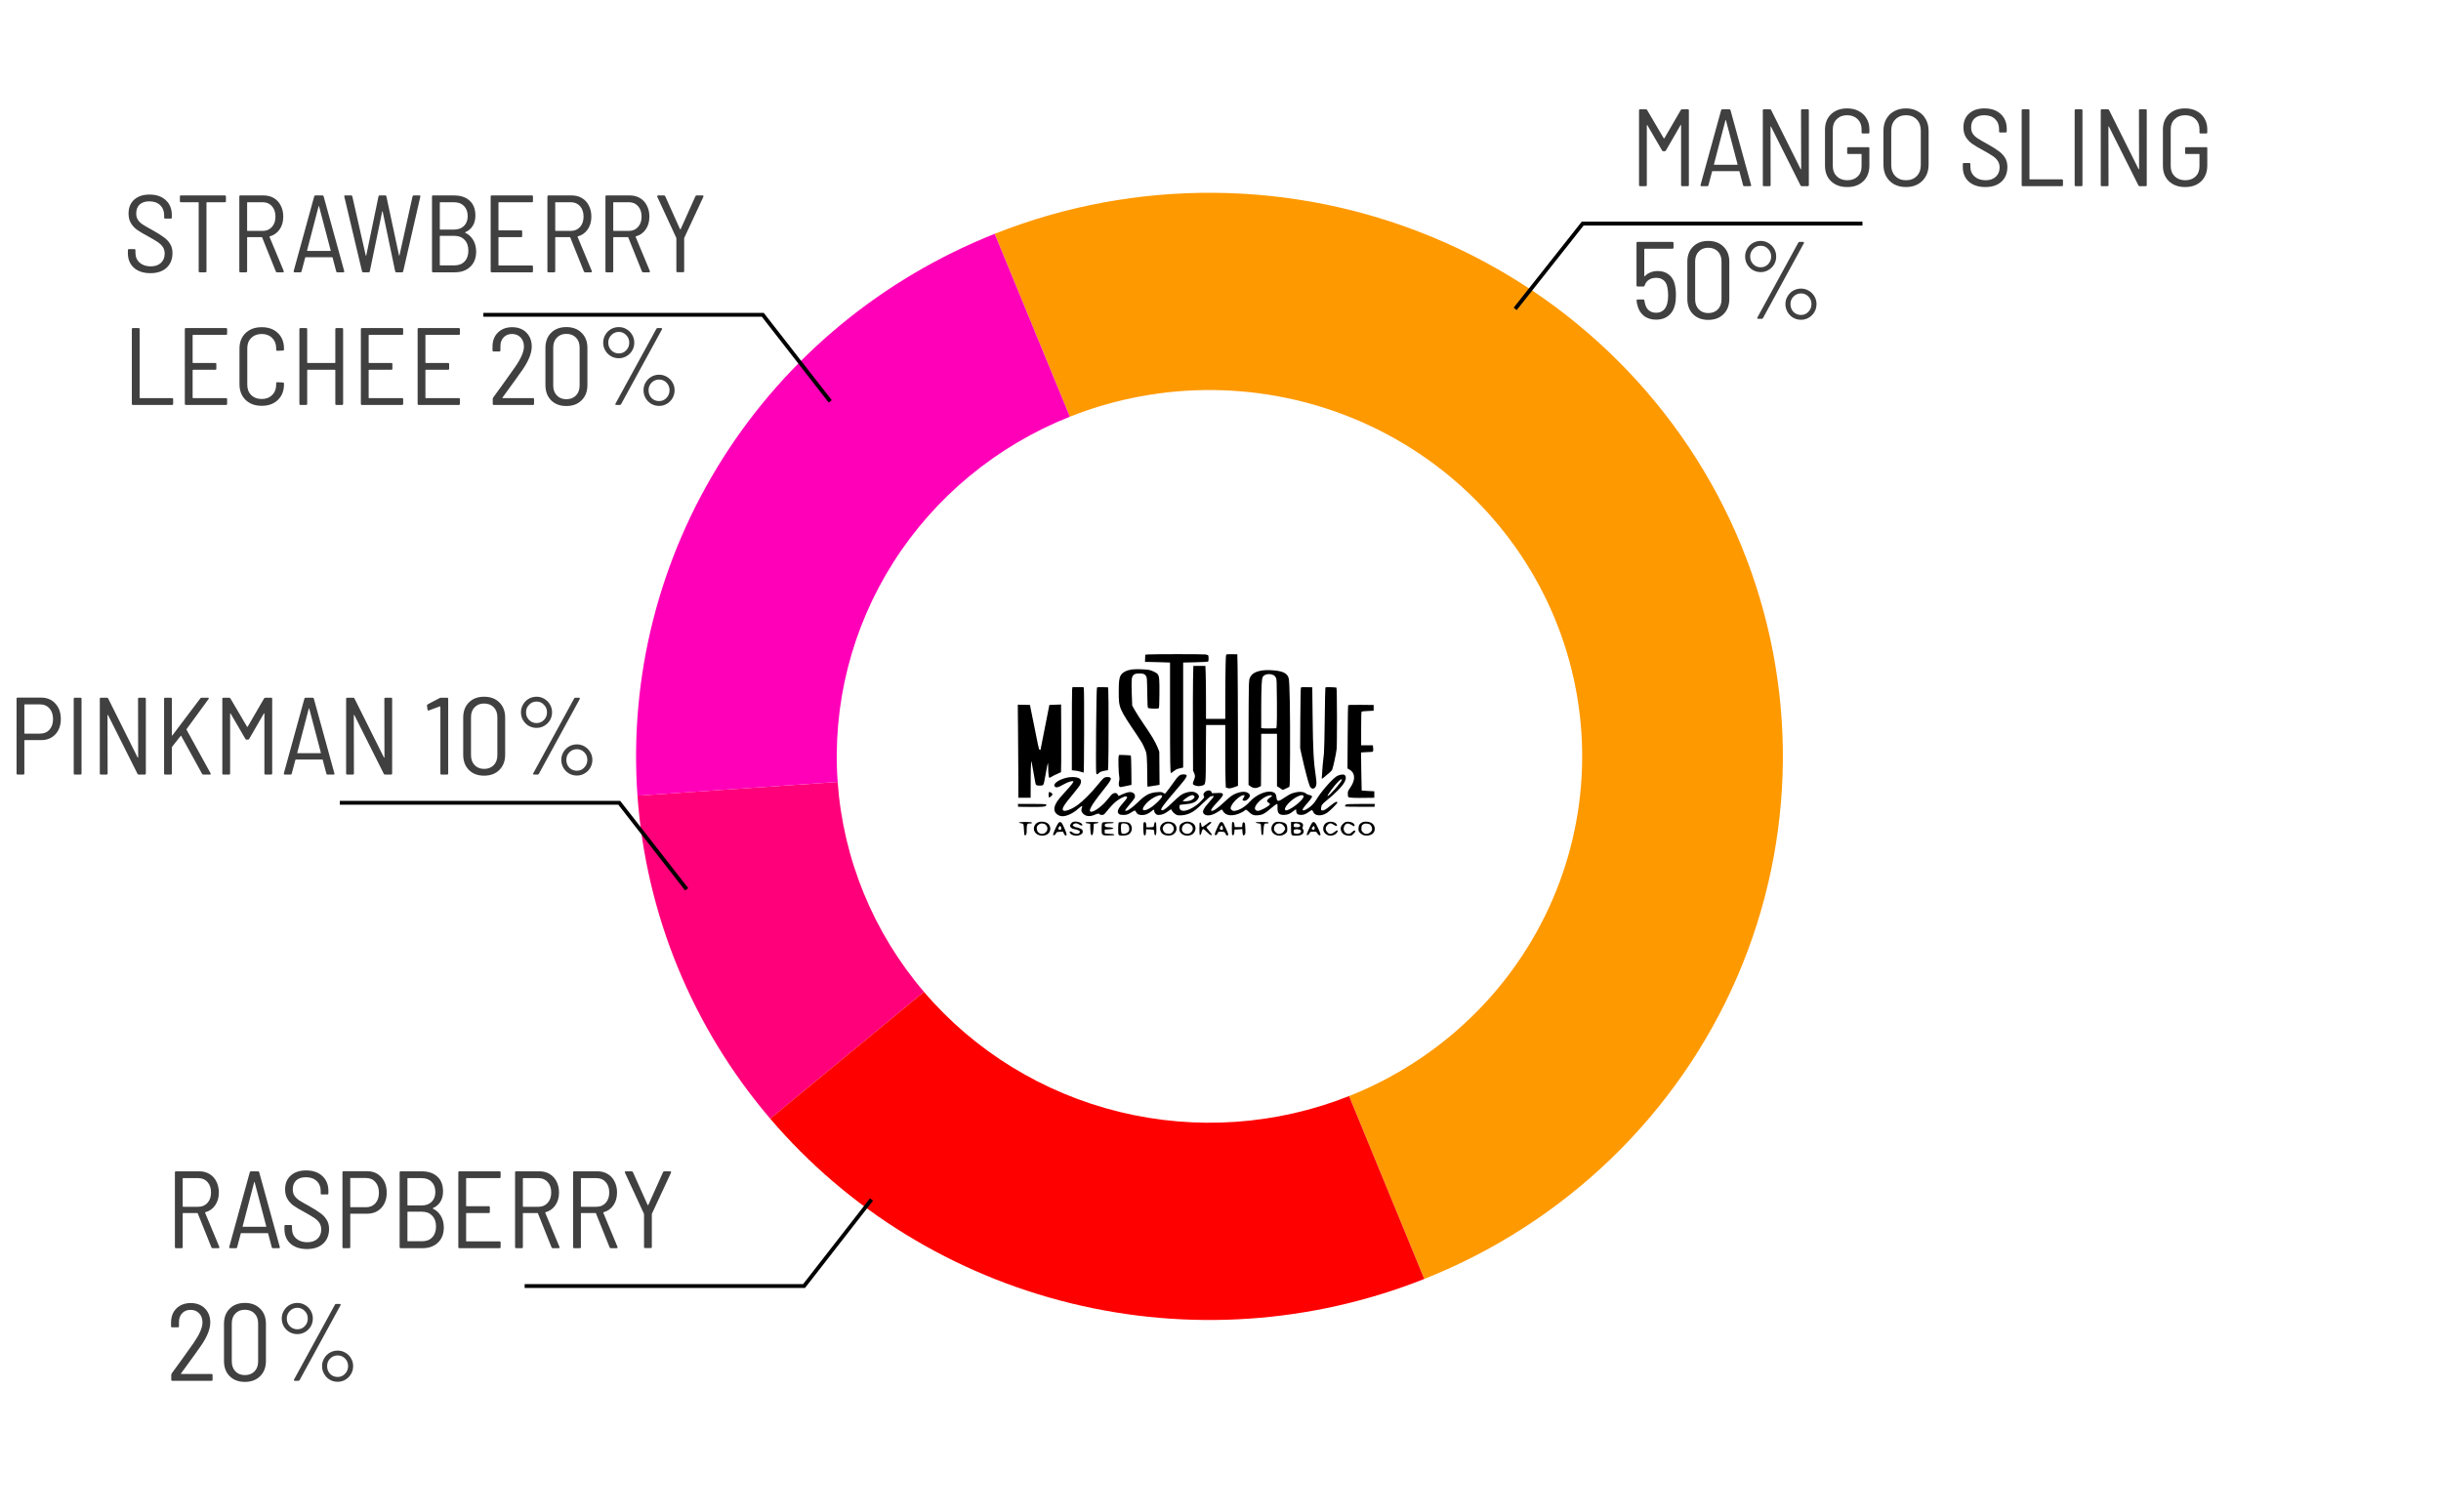 <svg width="92" height="57" viewBox="0 0 92 57" fill="none" xmlns="http://www.w3.org/2000/svg">
<path d="M29.029 42.175C26.096 38.737 24.344 34.475 24.026 29.998L31.571 29.48C31.778 32.389 32.917 35.16 34.824 37.394L29.029 42.175Z" fill="#FF007A"/>
<path d="M37.489 8.815C42.803 6.704 48.752 6.755 54.029 8.957C59.304 11.159 63.475 15.331 65.622 20.556C67.769 25.782 67.717 31.631 65.478 36.819C63.238 42.006 58.994 46.106 53.68 48.217L50.847 41.322C54.301 39.95 57.059 37.285 58.515 33.913C59.971 30.541 60.004 26.739 58.609 23.342C57.213 19.946 54.502 17.234 51.073 15.803C47.644 14.371 43.776 14.338 40.322 15.71L37.489 8.815Z" fill="#FF9900"/>
<path d="M24.026 29.998C23.707 25.522 24.839 21.062 27.257 17.256C29.675 13.451 33.257 10.496 37.489 8.815L40.322 15.71C37.572 16.803 35.244 18.724 33.672 21.197C32.1 23.671 31.364 26.57 31.571 29.48L24.026 29.998Z" fill="#FF00B8"/>
<path d="M53.68 48.217C49.449 49.898 44.784 50.219 40.356 49.133C35.928 48.048 31.963 45.612 29.029 42.175L34.824 37.394C36.73 39.628 39.308 41.212 42.186 41.917C45.064 42.623 48.096 42.415 50.846 41.322L53.68 48.217Z" fill="#FF0000"/>
<path d="M57.106 11.646L59.651 8.429H70.195" stroke="black" stroke-width="0.146"/>
<path d="M63.347 4.149C63.361 4.13 63.377 4.12 63.397 4.12H63.612C63.64 4.12 63.653 4.134 63.653 4.162V6.977C63.653 7.005 63.64 7.019 63.612 7.019H63.401C63.373 7.019 63.359 7.005 63.359 6.977V4.725C63.359 4.717 63.357 4.711 63.351 4.708C63.346 4.706 63.342 4.708 63.339 4.717L62.788 5.673C62.774 5.692 62.758 5.702 62.739 5.702H62.693C62.674 5.702 62.657 5.692 62.643 5.673L62.088 4.721C62.086 4.712 62.081 4.71 62.076 4.712C62.071 4.715 62.068 4.721 62.068 4.729V6.977C62.068 7.005 62.054 7.019 62.026 7.019H61.815C61.788 7.019 61.774 7.005 61.774 6.977V4.162C61.774 4.134 61.788 4.12 61.815 4.12H62.031C62.05 4.12 62.066 4.13 62.08 4.149L62.705 5.213C62.708 5.216 62.712 5.218 62.718 5.218C62.723 5.218 62.727 5.216 62.73 5.213L63.347 4.149ZM65.741 7.019C65.716 7.019 65.701 7.006 65.695 6.981L65.559 6.464C65.556 6.455 65.549 6.451 65.538 6.451H64.548C64.537 6.451 64.53 6.455 64.528 6.464L64.391 6.981C64.385 7.006 64.37 7.019 64.346 7.019H64.13C64.116 7.019 64.105 7.014 64.097 7.006C64.092 6.998 64.09 6.987 64.093 6.973L64.867 4.158C64.873 4.133 64.888 4.12 64.913 4.12H65.178C65.203 4.12 65.218 4.133 65.223 4.158L65.997 6.973L66.002 6.985C66.002 7.008 65.988 7.019 65.96 7.019H65.741ZM64.598 6.195C64.595 6.197 64.595 6.202 64.598 6.207C64.604 6.21 64.609 6.211 64.615 6.211H65.472C65.477 6.211 65.481 6.21 65.484 6.207C65.49 6.202 65.491 6.197 65.488 6.195L65.049 4.53C65.047 4.525 65.044 4.522 65.041 4.522C65.038 4.522 65.035 4.525 65.033 4.53L64.598 6.195ZM67.88 4.162C67.88 4.134 67.894 4.12 67.922 4.12H68.133C68.161 4.12 68.174 4.134 68.174 4.162V6.977C68.174 7.005 68.161 7.019 68.133 7.019H67.909C67.885 7.019 67.868 7.009 67.86 6.99L66.75 4.775C66.745 4.769 66.739 4.766 66.734 4.766C66.731 4.766 66.73 4.77 66.73 4.779L66.734 6.977C66.734 7.005 66.72 7.019 66.692 7.019H66.481C66.454 7.019 66.44 7.005 66.44 6.977V4.162C66.44 4.134 66.454 4.12 66.481 4.12H66.705C66.73 4.12 66.746 4.13 66.754 4.149L67.864 6.373C67.869 6.378 67.874 6.381 67.876 6.381C67.882 6.381 67.885 6.377 67.885 6.369L67.88 4.162ZM69.619 7.052C69.368 7.052 69.165 6.979 69.011 6.832C68.859 6.686 68.783 6.491 68.783 6.248V4.891C68.783 4.648 68.859 4.453 69.011 4.307C69.165 4.16 69.368 4.087 69.619 4.087C69.785 4.087 69.93 4.12 70.054 4.187C70.181 4.253 70.279 4.345 70.348 4.464C70.42 4.583 70.456 4.719 70.456 4.874V4.99C70.456 5.017 70.442 5.031 70.414 5.031H70.203C70.175 5.031 70.162 5.017 70.162 4.99V4.874C70.162 4.717 70.112 4.59 70.013 4.493C69.913 4.394 69.782 4.344 69.619 4.344C69.456 4.344 69.325 4.394 69.226 4.493C69.126 4.59 69.077 4.719 69.077 4.882V6.257C69.077 6.417 69.126 6.547 69.226 6.646C69.328 6.745 69.46 6.795 69.623 6.795C69.786 6.795 69.916 6.748 70.013 6.654C70.112 6.56 70.162 6.433 70.162 6.273V5.822C70.162 5.811 70.156 5.805 70.145 5.805H69.661C69.633 5.805 69.619 5.792 69.619 5.764V5.59C69.619 5.563 69.633 5.549 69.661 5.549H70.414C70.442 5.549 70.456 5.563 70.456 5.59V6.236C70.456 6.487 70.38 6.686 70.228 6.832C70.076 6.979 69.873 7.052 69.619 7.052ZM71.835 7.052C71.667 7.052 71.518 7.017 71.388 6.948C71.261 6.876 71.162 6.777 71.09 6.65C71.021 6.523 70.986 6.377 70.986 6.211V4.932C70.986 4.766 71.021 4.62 71.09 4.493C71.162 4.363 71.261 4.264 71.388 4.195C71.518 4.123 71.667 4.087 71.835 4.087C72.004 4.087 72.151 4.123 72.278 4.195C72.408 4.264 72.509 4.363 72.58 4.493C72.652 4.62 72.688 4.766 72.688 4.932V6.211C72.688 6.377 72.652 6.523 72.58 6.65C72.509 6.777 72.408 6.876 72.278 6.948C72.151 7.017 72.004 7.052 71.835 7.052ZM71.835 6.795C72.004 6.795 72.139 6.743 72.241 6.638C72.343 6.533 72.394 6.395 72.394 6.224V4.924C72.394 4.75 72.343 4.61 72.241 4.505C72.139 4.398 72.004 4.344 71.835 4.344C71.669 4.344 71.536 4.398 71.433 4.505C71.331 4.61 71.28 4.75 71.28 4.924V6.224C71.28 6.395 71.331 6.533 71.433 6.638C71.536 6.743 71.669 6.795 71.835 6.795ZM74.825 7.052C74.566 7.052 74.359 6.984 74.204 6.849C74.052 6.711 73.977 6.527 73.977 6.298V6.186C73.977 6.159 73.99 6.145 74.018 6.145H74.221C74.249 6.145 74.262 6.159 74.262 6.186V6.282C74.262 6.436 74.315 6.56 74.42 6.654C74.525 6.748 74.664 6.795 74.838 6.795C75.001 6.795 75.129 6.751 75.223 6.662C75.317 6.574 75.364 6.458 75.364 6.315C75.364 6.221 75.341 6.139 75.297 6.07C75.253 6.001 75.188 5.938 75.103 5.88C75.017 5.822 74.894 5.749 74.734 5.661C74.563 5.569 74.428 5.489 74.329 5.42C74.232 5.351 74.153 5.267 74.093 5.168C74.032 5.069 74.001 4.947 74.001 4.804C74.001 4.58 74.073 4.405 74.217 4.278C74.36 4.151 74.552 4.087 74.792 4.087C75.049 4.087 75.253 4.158 75.405 4.298C75.557 4.439 75.633 4.626 75.633 4.857V4.953C75.633 4.98 75.619 4.994 75.591 4.994H75.384C75.357 4.994 75.343 4.98 75.343 4.953V4.862C75.343 4.707 75.293 4.583 75.194 4.489C75.094 4.392 74.958 4.344 74.784 4.344C74.629 4.344 74.508 4.384 74.42 4.464C74.334 4.544 74.291 4.657 74.291 4.804C74.291 4.897 74.312 4.976 74.353 5.04C74.395 5.103 74.454 5.161 74.531 5.213C74.612 5.266 74.733 5.336 74.896 5.425C75.083 5.529 75.227 5.619 75.326 5.694C75.428 5.765 75.508 5.85 75.567 5.946C75.627 6.04 75.657 6.156 75.657 6.294C75.657 6.526 75.583 6.711 75.434 6.849C75.285 6.984 75.082 7.052 74.825 7.052ZM76.237 7.019C76.21 7.019 76.196 7.005 76.196 6.977V4.162C76.196 4.134 76.21 4.12 76.237 4.12H76.448C76.476 4.12 76.49 4.134 76.49 4.162V6.745C76.49 6.756 76.495 6.762 76.506 6.762H77.711C77.739 6.762 77.752 6.776 77.752 6.803V6.977C77.752 7.005 77.739 7.019 77.711 7.019H76.237ZM78.234 7.019C78.207 7.019 78.193 7.005 78.193 6.977V4.162C78.193 4.134 78.207 4.12 78.234 4.12H78.446C78.473 4.12 78.487 4.134 78.487 4.162V6.977C78.487 7.005 78.473 7.019 78.446 7.019H78.234ZM80.616 4.162C80.616 4.134 80.63 4.12 80.658 4.12H80.869C80.897 4.12 80.91 4.134 80.91 4.162V6.977C80.91 7.005 80.897 7.019 80.869 7.019H80.645C80.621 7.019 80.604 7.009 80.596 6.99L79.486 4.775C79.481 4.769 79.475 4.766 79.469 4.766C79.467 4.766 79.465 4.77 79.465 4.779L79.469 6.977C79.469 7.005 79.456 7.019 79.428 7.019H79.217C79.189 7.019 79.176 7.005 79.176 6.977V4.162C79.176 4.134 79.189 4.12 79.217 4.12H79.441C79.465 4.12 79.482 4.13 79.49 4.149L80.6 6.373C80.605 6.378 80.609 6.381 80.612 6.381C80.618 6.381 80.621 6.377 80.621 6.369L80.616 4.162ZM82.355 7.052C82.104 7.052 81.901 6.979 81.746 6.832C81.595 6.686 81.519 6.491 81.519 6.248V4.891C81.519 4.648 81.595 4.453 81.746 4.307C81.901 4.16 82.104 4.087 82.355 4.087C82.521 4.087 82.666 4.12 82.79 4.187C82.917 4.253 83.015 4.345 83.084 4.464C83.156 4.583 83.191 4.719 83.191 4.874V4.99C83.191 5.017 83.178 5.031 83.15 5.031H82.939C82.911 5.031 82.897 5.017 82.897 4.99V4.874C82.897 4.717 82.848 4.59 82.748 4.493C82.649 4.394 82.518 4.344 82.355 4.344C82.192 4.344 82.061 4.394 81.962 4.493C81.862 4.59 81.813 4.719 81.813 4.882V6.257C81.813 6.417 81.862 6.547 81.962 6.646C82.064 6.745 82.196 6.795 82.359 6.795C82.522 6.795 82.652 6.748 82.748 6.654C82.848 6.56 82.897 6.433 82.897 6.273V5.822C82.897 5.811 82.892 5.805 82.881 5.805H82.396C82.369 5.805 82.355 5.792 82.355 5.764V5.59C82.355 5.563 82.369 5.549 82.396 5.549H83.15C83.178 5.549 83.191 5.563 83.191 5.59V6.236C83.191 6.487 83.115 6.686 82.964 6.832C82.812 6.979 82.609 7.052 82.355 7.052ZM63.111 10.681C63.147 10.811 63.165 10.96 63.165 11.128C63.165 11.269 63.153 11.391 63.128 11.493C63.086 11.672 63.003 11.81 62.879 11.907C62.758 12.003 62.605 12.052 62.42 12.052C62.232 12.052 62.076 12.002 61.952 11.903C61.828 11.803 61.746 11.664 61.708 11.485C61.694 11.435 61.685 11.384 61.683 11.331V11.323C61.683 11.301 61.695 11.29 61.72 11.29H61.935C61.96 11.29 61.974 11.301 61.977 11.323V11.34L61.993 11.422C62.018 11.541 62.066 11.632 62.138 11.696C62.213 11.759 62.306 11.791 62.42 11.791C62.53 11.791 62.621 11.759 62.693 11.696C62.767 11.629 62.817 11.537 62.842 11.418C62.861 11.341 62.871 11.246 62.871 11.133C62.871 11.028 62.86 10.92 62.838 10.81C62.813 10.699 62.765 10.616 62.693 10.561C62.621 10.503 62.53 10.474 62.42 10.474C62.315 10.474 62.224 10.499 62.146 10.549C62.072 10.596 62.019 10.665 61.989 10.756L61.981 10.772C61.978 10.792 61.964 10.801 61.939 10.801H61.72C61.692 10.801 61.679 10.787 61.679 10.76V9.162C61.679 9.134 61.692 9.12 61.72 9.12H63.032C63.06 9.12 63.074 9.134 63.074 9.162V9.336C63.074 9.363 63.06 9.377 63.032 9.377H61.989C61.978 9.377 61.972 9.383 61.972 9.394V10.408C61.972 10.414 61.974 10.418 61.977 10.42C61.982 10.42 61.988 10.418 61.993 10.412C62.048 10.351 62.117 10.305 62.2 10.271C62.286 10.236 62.377 10.218 62.474 10.218C62.636 10.218 62.772 10.258 62.879 10.338C62.99 10.415 63.067 10.53 63.111 10.681ZM64.382 12.06C64.144 12.06 63.954 11.988 63.81 11.845C63.667 11.701 63.595 11.509 63.595 11.269V9.87C63.595 9.632 63.667 9.442 63.81 9.298C63.954 9.155 64.144 9.083 64.382 9.083C64.622 9.083 64.814 9.155 64.957 9.298C65.104 9.442 65.177 9.632 65.177 9.87V11.269C65.177 11.509 65.104 11.701 64.957 11.845C64.814 11.988 64.622 12.06 64.382 12.06ZM64.382 11.803C64.534 11.803 64.655 11.756 64.746 11.662C64.837 11.569 64.883 11.444 64.883 11.29V9.853C64.883 9.699 64.837 9.574 64.746 9.481C64.655 9.387 64.534 9.34 64.382 9.34C64.236 9.34 64.117 9.387 64.026 9.481C63.935 9.574 63.889 9.699 63.889 9.853V11.29C63.889 11.442 63.935 11.566 64.026 11.662C64.117 11.756 64.236 11.803 64.382 11.803ZM66.361 10.259C66.253 10.259 66.153 10.233 66.062 10.18C65.974 10.128 65.904 10.057 65.851 9.969C65.799 9.878 65.773 9.779 65.773 9.671C65.773 9.563 65.799 9.465 65.851 9.377C65.904 9.286 65.974 9.214 66.062 9.162C66.153 9.109 66.253 9.083 66.361 9.083C66.465 9.083 66.562 9.109 66.65 9.162C66.741 9.214 66.813 9.286 66.866 9.377C66.918 9.465 66.944 9.563 66.944 9.671C66.944 9.779 66.918 9.878 66.866 9.969C66.813 10.057 66.741 10.128 66.65 10.18C66.562 10.233 66.465 10.259 66.361 10.259ZM66.265 12.019C66.251 12.019 66.24 12.014 66.232 12.006C66.227 11.995 66.228 11.983 66.236 11.969L67.776 9.149C67.785 9.13 67.801 9.12 67.826 9.12H67.959C67.972 9.12 67.982 9.126 67.987 9.137C67.996 9.145 67.996 9.156 67.987 9.17L66.447 11.99C66.439 12.009 66.423 12.019 66.398 12.019H66.265ZM66.361 10.077C66.471 10.077 66.563 10.038 66.638 9.961C66.715 9.881 66.754 9.784 66.754 9.671C66.754 9.558 66.715 9.463 66.638 9.385C66.563 9.305 66.471 9.265 66.361 9.265C66.25 9.265 66.156 9.305 66.079 9.385C66.002 9.463 65.963 9.558 65.963 9.671C65.963 9.784 66.002 9.881 66.079 9.961C66.156 10.038 66.25 10.077 66.361 10.077ZM67.88 12.056C67.772 12.056 67.673 12.03 67.582 11.977C67.493 11.925 67.423 11.853 67.371 11.762C67.318 11.671 67.292 11.571 67.292 11.464C67.292 11.359 67.318 11.262 67.371 11.174C67.423 11.083 67.493 11.011 67.582 10.959C67.673 10.906 67.772 10.88 67.88 10.88C67.985 10.88 68.081 10.906 68.17 10.959C68.261 11.011 68.333 11.083 68.385 11.174C68.437 11.262 68.464 11.359 68.464 11.464C68.464 11.571 68.437 11.671 68.385 11.762C68.333 11.853 68.261 11.925 68.17 11.977C68.081 12.03 67.985 12.056 67.88 12.056ZM67.88 11.874C67.99 11.874 68.083 11.834 68.157 11.754C68.235 11.674 68.273 11.577 68.273 11.464C68.273 11.351 68.235 11.255 68.157 11.178C68.083 11.101 67.99 11.062 67.88 11.062C67.769 11.062 67.676 11.101 67.598 11.178C67.521 11.255 67.482 11.351 67.482 11.464C67.482 11.58 67.52 11.678 67.594 11.758C67.671 11.835 67.767 11.874 67.88 11.874Z" fill="#404040"/>
<path d="M25.881 33.528L23.339 30.265H12.808" stroke="black" stroke-width="0.146"/>
<path d="M32.847 45.221L30.305 48.484H19.774" stroke="black" stroke-width="0.146"/>
<path d="M31.291 15.131L28.749 11.868H18.218" stroke="black" stroke-width="0.146"/>
<path d="M5.669 10.299C5.409 10.299 5.202 10.231 5.048 10.096C4.896 9.958 4.82 9.775 4.82 9.545V9.434C4.82 9.406 4.834 9.392 4.861 9.392H5.064C5.092 9.392 5.105 9.406 5.105 9.434V9.529C5.105 9.683 5.158 9.808 5.263 9.902C5.368 9.995 5.507 10.042 5.681 10.042C5.844 10.042 5.972 9.998 6.066 9.91C6.16 9.821 6.207 9.706 6.207 9.562C6.207 9.468 6.185 9.387 6.141 9.318C6.096 9.249 6.031 9.185 5.946 9.127C5.86 9.069 5.738 8.996 5.577 8.908C5.406 8.817 5.271 8.737 5.172 8.668C5.075 8.599 4.996 8.515 4.936 8.415C4.875 8.316 4.845 8.194 4.845 8.051C4.845 7.827 4.916 7.652 5.06 7.525C5.203 7.398 5.395 7.335 5.635 7.335C5.892 7.335 6.096 7.405 6.248 7.546C6.4 7.687 6.476 7.873 6.476 8.105V8.2C6.476 8.228 6.462 8.241 6.434 8.241H6.227C6.2 8.241 6.186 8.228 6.186 8.2V8.109C6.186 7.954 6.136 7.83 6.037 7.736C5.938 7.64 5.801 7.591 5.627 7.591C5.473 7.591 5.351 7.631 5.263 7.711C5.177 7.791 5.134 7.905 5.134 8.051C5.134 8.145 5.155 8.223 5.197 8.287C5.238 8.35 5.297 8.408 5.375 8.461C5.455 8.513 5.576 8.584 5.739 8.672C5.927 8.777 6.07 8.866 6.17 8.941C6.272 9.013 6.352 9.097 6.41 9.194C6.47 9.287 6.501 9.403 6.501 9.541C6.501 9.773 6.426 9.958 6.277 10.096C6.128 10.231 5.925 10.299 5.669 10.299ZM8.473 7.368C8.501 7.368 8.515 7.382 8.515 7.409V7.583C8.515 7.611 8.501 7.624 8.473 7.624H7.798C7.787 7.624 7.782 7.63 7.782 7.641V10.225C7.782 10.252 7.768 10.266 7.74 10.266H7.529C7.502 10.266 7.488 10.252 7.488 10.225V7.641C7.488 7.63 7.482 7.624 7.471 7.624H6.821C6.794 7.624 6.78 7.611 6.78 7.583V7.409C6.78 7.382 6.794 7.368 6.821 7.368H8.473ZM10.44 10.266C10.418 10.266 10.403 10.255 10.395 10.233L9.881 8.953C9.878 8.945 9.873 8.941 9.865 8.941H9.331C9.32 8.941 9.314 8.947 9.314 8.958V10.225C9.314 10.252 9.3 10.266 9.273 10.266H9.061C9.034 10.266 9.02 10.252 9.02 10.225V7.409C9.02 7.382 9.034 7.368 9.061 7.368H9.939C10.083 7.368 10.21 7.401 10.32 7.467C10.433 7.533 10.52 7.627 10.581 7.749C10.644 7.87 10.676 8.009 10.676 8.167C10.676 8.354 10.631 8.515 10.54 8.647C10.448 8.78 10.324 8.868 10.167 8.912C10.156 8.918 10.153 8.924 10.159 8.933L10.693 10.216L10.697 10.233C10.697 10.255 10.684 10.266 10.66 10.266H10.44ZM9.331 7.624C9.32 7.624 9.314 7.63 9.314 7.641V8.688C9.314 8.7 9.32 8.705 9.331 8.705H9.902C10.046 8.705 10.161 8.655 10.25 8.556C10.338 8.457 10.382 8.327 10.382 8.167C10.382 8.004 10.338 7.873 10.25 7.773C10.161 7.674 10.046 7.624 9.902 7.624H9.331ZM12.716 10.266C12.691 10.266 12.676 10.253 12.671 10.229L12.534 9.711C12.531 9.703 12.524 9.699 12.513 9.699H11.524C11.513 9.699 11.506 9.703 11.503 9.711L11.366 10.229C11.361 10.253 11.346 10.266 11.321 10.266H11.105C11.092 10.266 11.081 10.262 11.072 10.253C11.067 10.245 11.066 10.234 11.068 10.22L11.842 7.405C11.848 7.38 11.863 7.368 11.888 7.368H12.153C12.178 7.368 12.193 7.38 12.198 7.405L12.973 10.22L12.977 10.233C12.977 10.255 12.963 10.266 12.935 10.266H12.716ZM11.573 9.442C11.571 9.445 11.571 9.449 11.573 9.454C11.579 9.457 11.584 9.459 11.59 9.459H12.447C12.453 9.459 12.457 9.457 12.459 9.454C12.465 9.449 12.466 9.445 12.463 9.442L12.025 7.778C12.022 7.772 12.019 7.769 12.016 7.769C12.014 7.769 12.011 7.772 12.008 7.778L11.573 9.442ZM13.689 10.266C13.664 10.266 13.649 10.253 13.644 10.229L12.977 7.413L12.973 7.397C12.973 7.377 12.985 7.368 13.01 7.368H13.234C13.259 7.368 13.274 7.38 13.279 7.405L13.784 9.628C13.787 9.637 13.79 9.641 13.793 9.641C13.798 9.641 13.802 9.637 13.805 9.628L14.265 7.405C14.27 7.38 14.285 7.368 14.31 7.368H14.517C14.545 7.368 14.56 7.38 14.563 7.405L15.039 9.628C15.042 9.637 15.044 9.641 15.047 9.641C15.05 9.641 15.053 9.637 15.056 9.628L15.548 7.405C15.554 7.38 15.569 7.368 15.594 7.368H15.809C15.837 7.368 15.848 7.383 15.842 7.413L15.196 10.229C15.191 10.253 15.175 10.266 15.151 10.266H14.94C14.915 10.266 14.899 10.253 14.894 10.229L14.422 7.972C14.419 7.964 14.416 7.96 14.414 7.96C14.411 7.96 14.408 7.964 14.405 7.972L13.938 10.229C13.935 10.253 13.92 10.266 13.892 10.266H13.689ZM17.536 8.755C17.522 8.76 17.522 8.767 17.536 8.775C17.666 8.839 17.765 8.93 17.834 9.049C17.906 9.167 17.943 9.311 17.946 9.479C17.946 9.728 17.871 9.921 17.722 10.059C17.576 10.197 17.381 10.266 17.139 10.266H16.323C16.295 10.266 16.282 10.252 16.282 10.225V7.409C16.282 7.382 16.295 7.368 16.323 7.368H17.105C17.359 7.368 17.558 7.434 17.702 7.566C17.845 7.696 17.917 7.883 17.917 8.125C17.917 8.28 17.884 8.41 17.818 8.515C17.754 8.619 17.66 8.7 17.536 8.755ZM16.592 7.624C16.581 7.624 16.576 7.63 16.576 7.641V8.639C16.576 8.65 16.581 8.655 16.592 8.655H17.11C17.27 8.655 17.395 8.61 17.486 8.519C17.58 8.428 17.627 8.305 17.627 8.15C17.627 7.987 17.58 7.859 17.486 7.765C17.395 7.671 17.27 7.624 17.11 7.624H16.592ZM17.13 10.005C17.29 10.005 17.417 9.955 17.511 9.856C17.605 9.757 17.652 9.621 17.652 9.45C17.652 9.276 17.604 9.14 17.507 9.04C17.413 8.941 17.285 8.891 17.122 8.891H16.592C16.581 8.891 16.576 8.897 16.576 8.908V9.988C16.576 10 16.581 10.005 16.592 10.005H17.13ZM20.087 7.583C20.087 7.611 20.073 7.624 20.046 7.624H18.804C18.793 7.624 18.787 7.63 18.787 7.641V8.668C18.787 8.679 18.793 8.684 18.804 8.684H19.64C19.668 8.684 19.681 8.698 19.681 8.726V8.9C19.681 8.927 19.668 8.941 19.64 8.941H18.804C18.793 8.941 18.787 8.947 18.787 8.958V9.993C18.787 10.004 18.793 10.009 18.804 10.009H20.046C20.073 10.009 20.087 10.023 20.087 10.051V10.225C20.087 10.252 20.073 10.266 20.046 10.266H18.535C18.507 10.266 18.493 10.252 18.493 10.225V7.409C18.493 7.382 18.507 7.368 18.535 7.368H20.046C20.073 7.368 20.087 7.382 20.087 7.409V7.583ZM22.052 10.266C22.03 10.266 22.015 10.255 22.006 10.233L21.493 8.953C21.49 8.945 21.485 8.941 21.477 8.941H20.942C20.931 8.941 20.926 8.947 20.926 8.958V10.225C20.926 10.252 20.912 10.266 20.884 10.266H20.673C20.646 10.266 20.632 10.252 20.632 10.225V7.409C20.632 7.382 20.646 7.368 20.673 7.368H21.551C21.695 7.368 21.822 7.401 21.932 7.467C22.045 7.533 22.132 7.627 22.193 7.749C22.256 7.87 22.288 8.009 22.288 8.167C22.288 8.354 22.242 8.515 22.151 8.647C22.06 8.78 21.936 8.868 21.779 8.912C21.768 8.918 21.765 8.924 21.77 8.933L22.305 10.216L22.309 10.233C22.309 10.255 22.296 10.266 22.271 10.266H22.052ZM20.942 7.624C20.931 7.624 20.926 7.63 20.926 7.641V8.688C20.926 8.7 20.931 8.705 20.942 8.705H21.514C21.657 8.705 21.773 8.655 21.862 8.556C21.95 8.457 21.994 8.327 21.994 8.167C21.994 8.004 21.95 7.873 21.862 7.773C21.773 7.674 21.657 7.624 21.514 7.624H20.942ZM24.239 10.266C24.217 10.266 24.202 10.255 24.194 10.233L23.68 8.953C23.678 8.945 23.672 8.941 23.664 8.941H23.13C23.119 8.941 23.113 8.947 23.113 8.958V10.225C23.113 10.252 23.099 10.266 23.072 10.266H22.861C22.833 10.266 22.819 10.252 22.819 10.225V7.409C22.819 7.382 22.833 7.368 22.861 7.368H23.738C23.882 7.368 24.009 7.401 24.119 7.467C24.233 7.533 24.319 7.627 24.38 7.749C24.444 7.87 24.475 8.009 24.475 8.167C24.475 8.354 24.43 8.515 24.339 8.647C24.248 8.78 24.123 8.868 23.966 8.912C23.955 8.918 23.952 8.924 23.958 8.933L24.492 10.216L24.496 10.233C24.496 10.255 24.484 10.266 24.459 10.266H24.239ZM23.13 7.624C23.119 7.624 23.113 7.63 23.113 7.641V8.688C23.113 8.7 23.119 8.705 23.13 8.705H23.701C23.845 8.705 23.961 8.655 24.049 8.556C24.137 8.457 24.181 8.327 24.181 8.167C24.181 8.004 24.137 7.873 24.049 7.773C23.961 7.674 23.845 7.624 23.701 7.624H23.13ZM25.534 10.262C25.506 10.262 25.492 10.248 25.492 10.22V8.987C25.492 8.976 25.491 8.969 25.488 8.966L24.772 7.417L24.768 7.401C24.768 7.379 24.78 7.368 24.805 7.368H25.029C25.051 7.368 25.066 7.379 25.074 7.401L25.629 8.639C25.632 8.644 25.636 8.647 25.641 8.647C25.647 8.647 25.651 8.644 25.654 8.639L26.209 7.401C26.217 7.379 26.232 7.368 26.254 7.368H26.478C26.491 7.368 26.501 7.373 26.507 7.384C26.515 7.393 26.516 7.404 26.511 7.417L25.79 8.966C25.788 8.969 25.786 8.976 25.786 8.987V10.22C25.786 10.248 25.772 10.262 25.745 10.262H25.534ZM5.01 15.266C4.983 15.266 4.969 15.252 4.969 15.225V12.409C4.969 12.382 4.983 12.368 5.01 12.368H5.221C5.249 12.368 5.263 12.382 5.263 12.409V14.993C5.263 15.004 5.268 15.009 5.279 15.009H6.484C6.512 15.009 6.526 15.023 6.526 15.051V15.225C6.526 15.252 6.512 15.266 6.484 15.266H5.01ZM8.56 12.583C8.56 12.611 8.546 12.624 8.519 12.624H7.277C7.266 12.624 7.26 12.63 7.26 12.641V13.668C7.26 13.679 7.266 13.684 7.277 13.684H8.113C8.141 13.684 8.154 13.698 8.154 13.726V13.9C8.154 13.927 8.141 13.941 8.113 13.941H7.277C7.266 13.941 7.26 13.947 7.26 13.958V14.993C7.26 15.004 7.266 15.009 7.277 15.009H8.519C8.546 15.009 8.56 15.023 8.56 15.051V15.225C8.56 15.252 8.546 15.266 8.519 15.266H7.008C6.98 15.266 6.966 15.252 6.966 15.225V12.409C6.966 12.382 6.98 12.368 7.008 12.368H8.519C8.546 12.368 8.56 12.382 8.56 12.409V12.583ZM9.863 15.299C9.611 15.299 9.409 15.225 9.254 15.075C9.102 14.926 9.026 14.729 9.026 14.483V13.146C9.026 12.9 9.102 12.704 9.254 12.558C9.409 12.409 9.611 12.335 9.863 12.335C10.117 12.335 10.319 12.408 10.471 12.554C10.626 12.7 10.703 12.895 10.703 13.138V13.175C10.703 13.203 10.689 13.216 10.662 13.216L10.45 13.225C10.423 13.225 10.409 13.212 10.409 13.188V13.13C10.409 12.97 10.358 12.84 10.256 12.74C10.157 12.641 10.025 12.591 9.863 12.591C9.7 12.591 9.569 12.641 9.469 12.74C9.37 12.837 9.32 12.967 9.32 13.13V14.504C9.32 14.667 9.37 14.798 9.469 14.897C9.569 14.994 9.7 15.042 9.863 15.042C10.025 15.042 10.157 14.993 10.256 14.893C10.358 14.794 10.409 14.664 10.409 14.504V14.446C10.409 14.421 10.423 14.409 10.45 14.409L10.662 14.421C10.689 14.421 10.703 14.435 10.703 14.463V14.492C10.703 14.735 10.626 14.931 10.471 15.08C10.319 15.226 10.117 15.299 9.863 15.299ZM12.638 12.409C12.638 12.382 12.652 12.368 12.68 12.368H12.891C12.918 12.368 12.932 12.382 12.932 12.409V15.225C12.932 15.252 12.918 15.266 12.891 15.266H12.68C12.652 15.266 12.638 15.252 12.638 15.225V13.958C12.638 13.947 12.633 13.941 12.621 13.941H11.595C11.584 13.941 11.578 13.947 11.578 13.958V15.225C11.578 15.252 11.564 15.266 11.537 15.266H11.326C11.298 15.266 11.284 15.252 11.284 15.225V12.409C11.284 12.382 11.298 12.368 11.326 12.368H11.537C11.564 12.368 11.578 12.382 11.578 12.409V13.668C11.578 13.679 11.584 13.684 11.595 13.684H12.621C12.633 13.684 12.638 13.679 12.638 13.668V12.409ZM15.195 12.583C15.195 12.611 15.181 12.624 15.153 12.624H13.912C13.9 12.624 13.895 12.63 13.895 12.641V13.668C13.895 13.679 13.9 13.684 13.912 13.684H14.748C14.775 13.684 14.789 13.698 14.789 13.726V13.9C14.789 13.927 14.775 13.941 14.748 13.941H13.912C13.9 13.941 13.895 13.947 13.895 13.958V14.993C13.895 15.004 13.9 15.009 13.912 15.009H15.153C15.181 15.009 15.195 15.023 15.195 15.051V15.225C15.195 15.252 15.181 15.266 15.153 15.266H13.642C13.615 15.266 13.601 15.252 13.601 15.225V12.409C13.601 12.382 13.615 12.368 13.642 12.368H15.153C15.181 12.368 15.195 12.382 15.195 12.409V12.583ZM17.334 12.583C17.334 12.611 17.32 12.624 17.292 12.624H16.05C16.039 12.624 16.034 12.63 16.034 12.641V13.668C16.034 13.679 16.039 13.684 16.05 13.684H16.887C16.914 13.684 16.928 13.698 16.928 13.726V13.9C16.928 13.927 16.914 13.941 16.887 13.941H16.05C16.039 13.941 16.034 13.947 16.034 13.958V14.993C16.034 15.004 16.039 15.009 16.05 15.009H17.292C17.32 15.009 17.334 15.023 17.334 15.051V15.225C17.334 15.252 17.32 15.266 17.292 15.266H15.781C15.754 15.266 15.74 15.252 15.74 15.225V12.409C15.74 12.382 15.754 12.368 15.781 12.368H17.292C17.32 12.368 17.334 12.382 17.334 12.409V12.583ZM18.939 14.989C18.931 15.002 18.934 15.009 18.948 15.009H20.086C20.114 15.009 20.128 15.023 20.128 15.051V15.225C20.128 15.252 20.114 15.266 20.086 15.266H18.612C18.585 15.266 18.571 15.252 18.571 15.225V15.042C18.571 15.026 18.576 15.008 18.587 14.989C18.836 14.652 19.113 14.265 19.419 13.829C19.638 13.512 19.747 13.258 19.747 13.067C19.747 12.924 19.705 12.809 19.622 12.724C19.54 12.636 19.431 12.591 19.295 12.591C19.163 12.591 19.057 12.636 18.977 12.724C18.896 12.809 18.858 12.924 18.861 13.067V13.208C18.861 13.236 18.847 13.25 18.819 13.25H18.604C18.576 13.25 18.562 13.236 18.562 13.208V13.043C18.568 12.83 18.638 12.659 18.774 12.529C18.912 12.399 19.088 12.335 19.304 12.335C19.524 12.335 19.703 12.402 19.838 12.537C19.973 12.673 20.041 12.849 20.041 13.067C20.041 13.31 19.927 13.597 19.701 13.929C19.56 14.133 19.338 14.442 19.035 14.856L18.939 14.989ZM21.344 15.307C21.106 15.307 20.916 15.236 20.772 15.092C20.629 14.948 20.557 14.757 20.557 14.517V13.117C20.557 12.88 20.629 12.689 20.772 12.546C20.916 12.402 21.106 12.331 21.344 12.331C21.584 12.331 21.776 12.402 21.919 12.546C22.066 12.689 22.139 12.88 22.139 13.117V14.517C22.139 14.757 22.066 14.948 21.919 15.092C21.776 15.236 21.584 15.307 21.344 15.307ZM21.344 15.051C21.495 15.051 21.617 15.004 21.708 14.91C21.799 14.816 21.845 14.692 21.845 14.537V13.101C21.845 12.946 21.799 12.822 21.708 12.728C21.617 12.634 21.495 12.587 21.344 12.587C21.197 12.587 21.079 12.634 20.988 12.728C20.897 12.822 20.851 12.946 20.851 13.101V14.537C20.851 14.689 20.897 14.813 20.988 14.91C21.079 15.004 21.197 15.051 21.344 15.051ZM23.322 13.506C23.215 13.506 23.115 13.48 23.024 13.428C22.936 13.375 22.866 13.305 22.813 13.216C22.761 13.125 22.734 13.026 22.734 12.918C22.734 12.811 22.761 12.713 22.813 12.624C22.866 12.533 22.936 12.462 23.024 12.409C23.115 12.357 23.215 12.331 23.322 12.331C23.427 12.331 23.524 12.357 23.612 12.409C23.703 12.462 23.775 12.533 23.827 12.624C23.88 12.713 23.906 12.811 23.906 12.918C23.906 13.026 23.88 13.125 23.827 13.216C23.775 13.305 23.703 13.375 23.612 13.428C23.524 13.48 23.427 13.506 23.322 13.506ZM23.227 15.266C23.213 15.266 23.202 15.262 23.194 15.253C23.188 15.242 23.19 15.23 23.198 15.216L24.738 12.397C24.747 12.377 24.763 12.368 24.788 12.368H24.92C24.934 12.368 24.944 12.373 24.949 12.384C24.958 12.393 24.958 12.404 24.949 12.417L23.409 15.237C23.401 15.256 23.384 15.266 23.36 15.266H23.227ZM23.322 13.324C23.433 13.324 23.525 13.286 23.6 13.208C23.677 13.128 23.716 13.032 23.716 12.918C23.716 12.805 23.677 12.71 23.6 12.633C23.525 12.553 23.433 12.513 23.322 12.513C23.212 12.513 23.118 12.553 23.041 12.633C22.963 12.71 22.925 12.805 22.925 12.918C22.925 13.032 22.963 13.128 23.041 13.208C23.118 13.286 23.212 13.324 23.322 13.324ZM24.842 15.303C24.734 15.303 24.635 15.277 24.544 15.225C24.455 15.172 24.385 15.1 24.332 15.009C24.28 14.918 24.254 14.819 24.254 14.711C24.254 14.606 24.28 14.51 24.332 14.421C24.385 14.33 24.455 14.258 24.544 14.206C24.635 14.153 24.734 14.127 24.842 14.127C24.947 14.127 25.043 14.153 25.132 14.206C25.223 14.258 25.294 14.33 25.347 14.421C25.399 14.51 25.425 14.606 25.425 14.711C25.425 14.819 25.399 14.918 25.347 15.009C25.294 15.1 25.223 15.172 25.132 15.225C25.043 15.277 24.947 15.303 24.842 15.303ZM24.842 15.121C24.952 15.121 25.045 15.081 25.119 15.001C25.196 14.921 25.235 14.824 25.235 14.711C25.235 14.598 25.196 14.503 25.119 14.425C25.045 14.348 24.952 14.309 24.842 14.309C24.731 14.309 24.637 14.348 24.56 14.425C24.483 14.503 24.444 14.598 24.444 14.711C24.444 14.827 24.482 14.925 24.556 15.005C24.633 15.082 24.729 15.121 24.842 15.121Z" fill="#404040"/>
<path d="M1.551 26.3C1.772 26.3 1.95 26.374 2.085 26.523C2.223 26.669 2.292 26.864 2.292 27.107C2.292 27.347 2.223 27.54 2.085 27.687C1.95 27.83 1.772 27.902 1.551 27.902H0.934C0.923 27.902 0.918 27.907 0.918 27.919V29.16C0.918 29.188 0.904 29.202 0.877 29.202H0.665C0.638 29.202 0.624 29.188 0.624 29.16V26.341C0.624 26.313 0.638 26.3 0.665 26.3H1.551ZM1.514 27.658C1.66 27.658 1.778 27.608 1.866 27.509C1.954 27.409 1.999 27.277 1.999 27.111C1.999 26.943 1.954 26.809 1.866 26.709C1.778 26.607 1.66 26.556 1.514 26.556H0.934C0.923 26.556 0.918 26.562 0.918 26.573V27.641C0.918 27.652 0.923 27.658 0.934 27.658H1.514ZM2.821 29.202C2.793 29.202 2.779 29.188 2.779 29.16V26.345C2.779 26.318 2.793 26.304 2.821 26.304H3.032C3.06 26.304 3.073 26.318 3.073 26.345V29.16C3.073 29.188 3.06 29.202 3.032 29.202H2.821ZM5.203 26.345C5.203 26.318 5.216 26.304 5.244 26.304H5.455C5.483 26.304 5.497 26.318 5.497 26.345V29.16C5.497 29.188 5.483 29.202 5.455 29.202H5.232C5.207 29.202 5.19 29.192 5.182 29.173L4.072 26.958C4.067 26.952 4.061 26.95 4.056 26.95C4.053 26.95 4.052 26.954 4.052 26.962L4.056 29.16C4.056 29.188 4.042 29.202 4.014 29.202H3.803C3.776 29.202 3.762 29.188 3.762 29.16V26.345C3.762 26.318 3.776 26.304 3.803 26.304H4.027C4.052 26.304 4.068 26.313 4.077 26.333L5.186 28.556C5.192 28.562 5.196 28.564 5.198 28.564C5.204 28.564 5.207 28.56 5.207 28.552L5.203 26.345ZM6.225 29.202C6.197 29.202 6.184 29.188 6.184 29.16V26.345C6.184 26.318 6.197 26.304 6.225 26.304H6.436C6.464 26.304 6.478 26.318 6.478 26.345V27.72C6.478 27.725 6.48 27.729 6.486 27.732C6.491 27.732 6.496 27.729 6.498 27.724L7.55 26.329C7.561 26.312 7.579 26.304 7.604 26.304H7.836C7.852 26.304 7.863 26.309 7.869 26.32C7.874 26.329 7.871 26.34 7.86 26.354L7.032 27.488C7.03 27.496 7.03 27.504 7.032 27.513L7.935 29.152C7.941 29.163 7.943 29.172 7.943 29.177C7.943 29.194 7.931 29.202 7.906 29.202H7.666C7.641 29.202 7.624 29.192 7.616 29.173L6.83 27.745C6.824 27.731 6.817 27.731 6.809 27.745L6.486 28.154C6.48 28.16 6.478 28.167 6.478 28.175V29.16C6.478 29.188 6.464 29.202 6.436 29.202H6.225ZM9.952 26.333C9.966 26.313 9.983 26.304 10.002 26.304H10.217C10.245 26.304 10.259 26.318 10.259 26.345V29.16C10.259 29.188 10.245 29.202 10.217 29.202H10.006C9.979 29.202 9.965 29.188 9.965 29.16V26.908C9.965 26.9 9.962 26.894 9.956 26.892C9.951 26.889 9.947 26.892 9.944 26.9L9.393 27.856C9.38 27.876 9.363 27.885 9.344 27.885H9.298C9.279 27.885 9.262 27.876 9.248 27.856L8.694 26.904C8.691 26.896 8.687 26.893 8.681 26.896C8.676 26.899 8.673 26.904 8.673 26.912V29.16C8.673 29.188 8.659 29.202 8.632 29.202H8.42C8.393 29.202 8.379 29.188 8.379 29.16V26.345C8.379 26.318 8.393 26.304 8.42 26.304H8.636C8.655 26.304 8.672 26.313 8.685 26.333L9.311 27.397C9.313 27.399 9.317 27.401 9.323 27.401C9.328 27.401 9.333 27.399 9.335 27.397L9.952 26.333ZM12.346 29.202C12.321 29.202 12.306 29.189 12.3 29.165L12.164 28.647C12.161 28.639 12.154 28.635 12.143 28.635H11.154C11.143 28.635 11.136 28.639 11.133 28.647L10.996 29.165C10.991 29.189 10.976 29.202 10.951 29.202H10.735C10.722 29.202 10.711 29.198 10.702 29.189C10.697 29.181 10.695 29.17 10.698 29.156L11.472 26.341C11.478 26.316 11.493 26.304 11.518 26.304H11.783C11.808 26.304 11.823 26.316 11.829 26.341L12.603 29.156L12.607 29.169C12.607 29.191 12.593 29.202 12.565 29.202H12.346ZM11.203 28.378C11.2 28.381 11.2 28.385 11.203 28.39C11.209 28.393 11.214 28.395 11.22 28.395H12.077C12.082 28.395 12.086 28.393 12.089 28.39C12.095 28.385 12.096 28.381 12.093 28.378L11.655 26.714C11.652 26.708 11.649 26.705 11.646 26.705C11.643 26.705 11.641 26.708 11.638 26.714L11.203 28.378ZM14.486 26.345C14.486 26.318 14.499 26.304 14.527 26.304H14.738C14.766 26.304 14.78 26.318 14.78 26.345V29.16C14.78 29.188 14.766 29.202 14.738 29.202H14.515C14.49 29.202 14.473 29.192 14.465 29.173L13.355 26.958C13.35 26.952 13.344 26.95 13.339 26.95C13.336 26.95 13.335 26.954 13.335 26.962L13.339 29.16C13.339 29.188 13.325 29.202 13.297 29.202H13.086C13.059 29.202 13.045 29.188 13.045 29.16V26.345C13.045 26.318 13.059 26.304 13.086 26.304H13.31C13.335 26.304 13.351 26.313 13.36 26.333L14.469 28.556C14.475 28.562 14.479 28.564 14.482 28.564C14.487 28.564 14.49 28.56 14.49 28.552L14.486 26.345ZM16.573 26.316C16.59 26.308 16.608 26.304 16.627 26.304H16.85C16.878 26.304 16.892 26.318 16.892 26.345V29.16C16.892 29.188 16.878 29.202 16.85 29.202H16.639C16.612 29.202 16.598 29.188 16.598 29.16V26.643C16.598 26.638 16.595 26.634 16.59 26.631C16.587 26.628 16.583 26.628 16.577 26.631L16.163 26.784C16.158 26.787 16.151 26.788 16.142 26.788C16.129 26.788 16.119 26.777 16.113 26.755L16.093 26.602V26.594C16.093 26.58 16.102 26.566 16.122 26.552L16.573 26.316ZM18.244 29.243C18.007 29.243 17.817 29.172 17.673 29.028C17.53 28.884 17.458 28.693 17.458 28.453V27.053C17.458 26.816 17.53 26.625 17.673 26.482C17.817 26.338 18.007 26.267 18.244 26.267C18.485 26.267 18.677 26.338 18.82 26.482C18.966 26.625 19.039 26.816 19.039 27.053V28.453C19.039 28.693 18.966 28.884 18.82 29.028C18.677 29.172 18.485 29.243 18.244 29.243ZM18.244 28.987C18.396 28.987 18.518 28.94 18.609 28.846C18.7 28.752 18.745 28.628 18.745 28.473V27.037C18.745 26.882 18.7 26.758 18.609 26.664C18.518 26.57 18.396 26.523 18.244 26.523C18.098 26.523 17.98 26.57 17.888 26.664C17.797 26.758 17.752 26.882 17.752 27.037V28.473C17.752 28.625 17.797 28.749 17.888 28.846C17.98 28.94 18.098 28.987 18.244 28.987ZM20.223 27.442C20.116 27.442 20.016 27.416 19.925 27.364C19.837 27.311 19.766 27.241 19.714 27.152C19.661 27.061 19.635 26.962 19.635 26.854C19.635 26.747 19.661 26.649 19.714 26.561C19.766 26.469 19.837 26.398 19.925 26.345C20.016 26.293 20.116 26.267 20.223 26.267C20.328 26.267 20.425 26.293 20.513 26.345C20.604 26.398 20.676 26.469 20.728 26.561C20.781 26.649 20.807 26.747 20.807 26.854C20.807 26.962 20.781 27.061 20.728 27.152C20.676 27.241 20.604 27.311 20.513 27.364C20.425 27.416 20.328 27.442 20.223 27.442ZM20.128 29.202C20.114 29.202 20.103 29.198 20.095 29.189C20.089 29.178 20.091 29.166 20.099 29.152L21.639 26.333C21.647 26.313 21.664 26.304 21.689 26.304H21.821C21.835 26.304 21.845 26.309 21.85 26.32C21.858 26.329 21.858 26.34 21.85 26.354L20.31 29.173C20.302 29.192 20.285 29.202 20.26 29.202H20.128ZM20.223 27.26C20.334 27.26 20.426 27.221 20.5 27.144C20.578 27.064 20.616 26.968 20.616 26.854C20.616 26.741 20.578 26.646 20.5 26.569C20.426 26.489 20.334 26.449 20.223 26.449C20.113 26.449 20.019 26.489 19.942 26.569C19.864 26.646 19.826 26.741 19.826 26.854C19.826 26.968 19.864 27.064 19.942 27.144C20.019 27.221 20.113 27.26 20.223 27.26ZM21.743 29.239C21.635 29.239 21.535 29.213 21.445 29.16C21.356 29.108 21.286 29.036 21.233 28.945C21.181 28.854 21.155 28.755 21.155 28.647C21.155 28.542 21.181 28.446 21.233 28.357C21.286 28.266 21.356 28.195 21.445 28.142C21.535 28.09 21.635 28.063 21.743 28.063C21.847 28.063 21.944 28.09 22.032 28.142C22.123 28.195 22.195 28.266 22.248 28.357C22.3 28.446 22.326 28.542 22.326 28.647C22.326 28.755 22.3 28.854 22.248 28.945C22.195 29.036 22.123 29.108 22.032 29.16C21.944 29.213 21.847 29.239 21.743 29.239ZM21.743 29.057C21.853 29.057 21.945 29.017 22.02 28.937C22.097 28.857 22.136 28.76 22.136 28.647C22.136 28.534 22.097 28.439 22.02 28.361C21.945 28.284 21.853 28.245 21.743 28.245C21.632 28.245 21.538 28.284 21.461 28.361C21.384 28.439 21.345 28.534 21.345 28.647C21.345 28.763 21.382 28.861 21.457 28.941C21.534 29.018 21.629 29.057 21.743 29.057Z" fill="#404040"/>
<path d="M8.012 47.057C7.99 47.057 7.975 47.046 7.967 47.024L7.453 45.744C7.45 45.736 7.445 45.732 7.437 45.732H6.902C6.891 45.732 6.886 45.737 6.886 45.749V47.016C6.886 47.043 6.872 47.057 6.845 47.057H6.633C6.606 47.057 6.592 47.043 6.592 47.016V44.2C6.592 44.173 6.606 44.159 6.633 44.159H7.511C7.655 44.159 7.782 44.192 7.892 44.258C8.005 44.324 8.092 44.418 8.153 44.54C8.216 44.661 8.248 44.8 8.248 44.958C8.248 45.145 8.203 45.306 8.111 45.438C8.02 45.571 7.896 45.659 7.739 45.703C7.728 45.709 7.725 45.715 7.731 45.724L8.265 47.007L8.269 47.024C8.269 47.046 8.256 47.057 8.232 47.057H8.012ZM6.902 44.416C6.891 44.416 6.886 44.421 6.886 44.432V45.48C6.886 45.49 6.891 45.496 6.902 45.496H7.474C7.617 45.496 7.733 45.446 7.822 45.347C7.91 45.248 7.954 45.118 7.954 44.958C7.954 44.795 7.91 44.664 7.822 44.565C7.733 44.465 7.617 44.416 7.474 44.416H6.902ZM10.288 47.057C10.263 47.057 10.248 47.044 10.242 47.02L10.106 46.502C10.103 46.494 10.096 46.49 10.085 46.49H9.096C9.085 46.49 9.078 46.494 9.075 46.502L8.938 47.02C8.933 47.044 8.918 47.057 8.893 47.057H8.677C8.664 47.057 8.653 47.053 8.644 47.044C8.639 47.036 8.637 47.025 8.64 47.011L9.414 44.196C9.42 44.171 9.435 44.159 9.46 44.159H9.725C9.75 44.159 9.765 44.171 9.77 44.196L10.545 47.011L10.549 47.024C10.549 47.046 10.535 47.057 10.507 47.057H10.288ZM9.145 46.233C9.143 46.236 9.143 46.24 9.145 46.245C9.151 46.248 9.156 46.25 9.162 46.25H10.019C10.024 46.25 10.028 46.248 10.031 46.245C10.037 46.24 10.038 46.236 10.035 46.233L9.597 44.569C9.594 44.563 9.591 44.56 9.588 44.56C9.586 44.56 9.583 44.563 9.58 44.569L9.145 46.233ZM11.569 47.09C11.31 47.09 11.103 47.022 10.948 46.887C10.796 46.749 10.721 46.566 10.721 46.337V46.225C10.721 46.197 10.734 46.183 10.762 46.183H10.965C10.992 46.183 11.006 46.197 11.006 46.225V46.32C11.006 46.474 11.059 46.599 11.164 46.693C11.268 46.786 11.408 46.833 11.582 46.833C11.745 46.833 11.873 46.789 11.967 46.701C12.061 46.612 12.107 46.497 12.107 46.353C12.107 46.259 12.085 46.178 12.041 46.109C11.997 46.04 11.932 45.976 11.847 45.918C11.761 45.86 11.638 45.787 11.478 45.699C11.307 45.608 11.172 45.528 11.072 45.459C10.976 45.39 10.897 45.306 10.836 45.206C10.776 45.107 10.745 44.985 10.745 44.842C10.745 44.618 10.817 44.443 10.961 44.316C11.104 44.189 11.296 44.126 11.536 44.126C11.793 44.126 11.997 44.196 12.149 44.337C12.301 44.478 12.377 44.664 12.377 44.896V44.991C12.377 45.019 12.363 45.032 12.335 45.032H12.128C12.101 45.032 12.087 45.019 12.087 44.991V44.9C12.087 44.745 12.037 44.621 11.938 44.527C11.838 44.431 11.702 44.382 11.528 44.382C11.373 44.382 11.252 44.422 11.164 44.502C11.078 44.582 11.035 44.696 11.035 44.842C11.035 44.936 11.056 45.014 11.097 45.078C11.139 45.141 11.198 45.199 11.275 45.252C11.355 45.304 11.477 45.375 11.64 45.463C11.827 45.568 11.971 45.657 12.07 45.732C12.172 45.804 12.252 45.888 12.31 45.985C12.371 46.078 12.402 46.194 12.402 46.332C12.402 46.564 12.327 46.749 12.178 46.887C12.029 47.022 11.826 47.09 11.569 47.09ZM13.834 44.155C14.055 44.155 14.233 44.229 14.368 44.378C14.507 44.525 14.575 44.719 14.575 44.962C14.575 45.202 14.507 45.395 14.368 45.542C14.233 45.685 14.055 45.757 13.834 45.757H13.217C13.207 45.757 13.201 45.762 13.201 45.773V47.016C13.201 47.043 13.187 47.057 13.159 47.057H12.948C12.921 47.057 12.907 47.043 12.907 47.016V44.196C12.907 44.168 12.921 44.155 12.948 44.155H13.834ZM13.797 45.513C13.943 45.513 14.061 45.463 14.149 45.364C14.237 45.264 14.281 45.132 14.281 44.966C14.281 44.798 14.237 44.664 14.149 44.565C14.061 44.462 13.943 44.411 13.797 44.411H13.217C13.207 44.411 13.201 44.417 13.201 44.428V45.496C13.201 45.507 13.207 45.513 13.217 45.513H13.797ZM16.317 45.546C16.303 45.551 16.303 45.558 16.317 45.566C16.447 45.63 16.546 45.721 16.615 45.84C16.687 45.958 16.724 46.102 16.727 46.27C16.727 46.519 16.652 46.712 16.503 46.85C16.357 46.988 16.162 47.057 15.919 47.057H15.104C15.076 47.057 15.062 47.043 15.062 47.016V44.2C15.062 44.173 15.076 44.159 15.104 44.159H15.886C16.14 44.159 16.339 44.225 16.482 44.358C16.626 44.487 16.698 44.673 16.698 44.916C16.698 45.071 16.665 45.201 16.598 45.306C16.535 45.41 16.441 45.49 16.317 45.546ZM15.373 44.416C15.362 44.416 15.356 44.421 15.356 44.432V45.43C15.356 45.441 15.362 45.446 15.373 45.446H15.89C16.05 45.446 16.176 45.401 16.267 45.31C16.361 45.219 16.408 45.096 16.408 44.941C16.408 44.778 16.361 44.65 16.267 44.556C16.176 44.462 16.05 44.416 15.89 44.416H15.373ZM15.911 46.796C16.071 46.796 16.198 46.746 16.292 46.647C16.386 46.548 16.433 46.412 16.433 46.241C16.433 46.067 16.384 45.931 16.288 45.831C16.194 45.732 16.066 45.682 15.903 45.682H15.373C15.362 45.682 15.356 45.688 15.356 45.699V46.779C15.356 46.791 15.362 46.796 15.373 46.796H15.911ZM18.868 44.374C18.868 44.402 18.854 44.416 18.826 44.416H17.584C17.573 44.416 17.568 44.421 17.568 44.432V45.459C17.568 45.47 17.573 45.475 17.584 45.475H18.421C18.448 45.475 18.462 45.489 18.462 45.517V45.691C18.462 45.718 18.448 45.732 18.421 45.732H17.584C17.573 45.732 17.568 45.737 17.568 45.749V46.784C17.568 46.795 17.573 46.8 17.584 46.8H18.826C18.854 46.8 18.868 46.814 18.868 46.842V47.016C18.868 47.043 18.854 47.057 18.826 47.057H17.315C17.288 47.057 17.274 47.043 17.274 47.016V44.2C17.274 44.173 17.288 44.159 17.315 44.159H18.826C18.854 44.159 18.868 44.173 18.868 44.2V44.374ZM20.833 47.057C20.811 47.057 20.796 47.046 20.787 47.024L20.274 45.744C20.271 45.736 20.266 45.732 20.257 45.732H19.723C19.712 45.732 19.707 45.737 19.707 45.749V47.016C19.707 47.043 19.693 47.057 19.665 47.057H19.454C19.427 47.057 19.413 47.043 19.413 47.016V44.2C19.413 44.173 19.427 44.159 19.454 44.159H20.332C20.475 44.159 20.602 44.192 20.713 44.258C20.826 44.324 20.913 44.418 20.974 44.54C21.037 44.661 21.069 44.8 21.069 44.958C21.069 45.145 21.023 45.306 20.932 45.438C20.841 45.571 20.717 45.659 20.56 45.703C20.549 45.709 20.546 45.715 20.551 45.724L21.085 47.007L21.09 47.024C21.09 47.046 21.077 47.057 21.052 47.057H20.833ZM19.723 44.416C19.712 44.416 19.707 44.421 19.707 44.432V45.48C19.707 45.49 19.712 45.496 19.723 45.496H20.295C20.438 45.496 20.554 45.446 20.642 45.347C20.731 45.248 20.775 45.118 20.775 44.958C20.775 44.795 20.731 44.664 20.642 44.565C20.554 44.465 20.438 44.416 20.295 44.416H19.723ZM23.02 47.057C22.998 47.057 22.983 47.046 22.975 47.024L22.461 45.744C22.459 45.736 22.453 45.732 22.445 45.732H21.911C21.9 45.732 21.894 45.737 21.894 45.749V47.016C21.894 47.043 21.88 47.057 21.853 47.057H21.642C21.614 47.057 21.6 47.043 21.6 47.016V44.2C21.6 44.173 21.614 44.159 21.642 44.159H22.519C22.663 44.159 22.79 44.192 22.9 44.258C23.013 44.324 23.1 44.418 23.161 44.54C23.224 44.661 23.256 44.8 23.256 44.958C23.256 45.145 23.211 45.306 23.12 45.438C23.029 45.571 22.904 45.659 22.747 45.703C22.736 45.709 22.733 45.715 22.739 45.724L23.273 47.007L23.277 47.024C23.277 47.046 23.265 47.057 23.24 47.057H23.02ZM21.911 44.416C21.9 44.416 21.894 44.421 21.894 44.432V45.48C21.894 45.49 21.9 45.496 21.911 45.496H22.482C22.625 45.496 22.741 45.446 22.83 45.347C22.918 45.248 22.962 45.118 22.962 44.958C22.962 44.795 22.918 44.664 22.83 44.565C22.741 44.465 22.625 44.416 22.482 44.416H21.911ZM24.314 47.053C24.287 47.053 24.273 47.039 24.273 47.011V45.778C24.273 45.767 24.272 45.76 24.269 45.757L23.553 44.208L23.549 44.192C23.549 44.17 23.561 44.159 23.586 44.159H23.809C23.831 44.159 23.847 44.17 23.855 44.192L24.41 45.43C24.412 45.435 24.416 45.438 24.422 45.438C24.428 45.438 24.432 45.435 24.434 45.43L24.989 44.192C24.997 44.17 25.013 44.159 25.035 44.159H25.258C25.272 44.159 25.282 44.164 25.287 44.175C25.296 44.184 25.297 44.195 25.291 44.208L24.571 45.757C24.568 45.76 24.567 45.767 24.567 45.778V47.011C24.567 47.039 24.553 47.053 24.526 47.053H24.314ZM6.824 51.779C6.816 51.793 6.818 51.8 6.832 51.8H7.971C7.998 51.8 8.012 51.814 8.012 51.842V52.016C8.012 52.043 7.998 52.057 7.971 52.057H6.497C6.469 52.057 6.455 52.043 6.455 52.016V51.833C6.455 51.817 6.461 51.799 6.472 51.779C6.72 51.443 6.998 51.056 7.304 50.62C7.522 50.303 7.631 50.049 7.631 49.858C7.631 49.715 7.59 49.6 7.507 49.515C7.424 49.426 7.315 49.382 7.18 49.382C7.047 49.382 6.941 49.426 6.861 49.515C6.781 49.6 6.742 49.715 6.745 49.858V49.999C6.745 50.027 6.731 50.041 6.704 50.041H6.488C6.461 50.041 6.447 50.027 6.447 49.999V49.834C6.453 49.621 6.523 49.45 6.658 49.32C6.796 49.191 6.973 49.126 7.188 49.126C7.409 49.126 7.587 49.193 7.722 49.328C7.857 49.464 7.925 49.64 7.925 49.858C7.925 50.101 7.812 50.388 7.586 50.72C7.445 50.924 7.223 51.233 6.919 51.647L6.824 51.779ZM9.228 52.098C8.991 52.098 8.8 52.026 8.657 51.883C8.513 51.739 8.442 51.548 8.442 51.307V49.908C8.442 49.671 8.513 49.48 8.657 49.337C8.8 49.193 8.991 49.121 9.228 49.121C9.468 49.121 9.66 49.193 9.804 49.337C9.95 49.48 10.023 49.671 10.023 49.908V51.307C10.023 51.548 9.95 51.739 9.804 51.883C9.66 52.026 9.468 52.098 9.228 52.098ZM9.228 51.842C9.38 51.842 9.501 51.795 9.593 51.701C9.684 51.607 9.729 51.483 9.729 51.328V49.892C9.729 49.737 9.684 49.613 9.593 49.519C9.501 49.425 9.38 49.378 9.228 49.378C9.082 49.378 8.963 49.425 8.872 49.519C8.781 49.613 8.736 49.737 8.736 49.892V51.328C8.736 51.48 8.781 51.604 8.872 51.701C8.963 51.795 9.082 51.842 9.228 51.842ZM11.207 50.297C11.099 50.297 11 50.271 10.909 50.219C10.82 50.166 10.75 50.096 10.698 50.008C10.645 49.916 10.619 49.817 10.619 49.709C10.619 49.602 10.645 49.504 10.698 49.416C10.75 49.324 10.82 49.253 10.909 49.2C11 49.148 11.099 49.121 11.207 49.121C11.312 49.121 11.408 49.148 11.497 49.2C11.588 49.253 11.659 49.324 11.712 49.416C11.764 49.504 11.791 49.602 11.791 49.709C11.791 49.817 11.764 49.916 11.712 50.008C11.659 50.096 11.588 50.166 11.497 50.219C11.408 50.271 11.312 50.297 11.207 50.297ZM11.112 52.057C11.098 52.057 11.087 52.053 11.079 52.044C11.073 52.033 11.074 52.021 11.083 52.007L12.623 49.188C12.631 49.168 12.648 49.159 12.672 49.159H12.805C12.819 49.159 12.828 49.164 12.834 49.175C12.842 49.184 12.842 49.195 12.834 49.208L11.294 52.028C11.286 52.047 11.269 52.057 11.244 52.057H11.112ZM11.207 50.115C11.317 50.115 11.41 50.077 11.484 49.999C11.562 49.919 11.6 49.823 11.6 49.709C11.6 49.596 11.562 49.501 11.484 49.424C11.41 49.344 11.317 49.304 11.207 49.304C11.097 49.304 11.003 49.344 10.925 49.424C10.848 49.501 10.809 49.596 10.809 49.709C10.809 49.823 10.848 49.919 10.925 49.999C11.003 50.077 11.097 50.115 11.207 50.115ZM12.726 52.094C12.619 52.094 12.519 52.068 12.428 52.016C12.34 51.963 12.27 51.891 12.217 51.8C12.165 51.709 12.138 51.61 12.138 51.502C12.138 51.397 12.165 51.301 12.217 51.212C12.27 51.121 12.34 51.049 12.428 50.997C12.519 50.945 12.619 50.918 12.726 50.918C12.831 50.918 12.928 50.945 13.016 50.997C13.107 51.049 13.179 51.121 13.231 51.212C13.284 51.301 13.31 51.397 13.31 51.502C13.31 51.61 13.284 51.709 13.231 51.8C13.179 51.891 13.107 51.963 13.016 52.016C12.928 52.068 12.831 52.094 12.726 52.094ZM12.726 51.912C12.837 51.912 12.929 51.872 13.004 51.792C13.081 51.712 13.12 51.615 13.12 51.502C13.12 51.389 13.081 51.294 13.004 51.216C12.929 51.139 12.837 51.1 12.726 51.1C12.616 51.1 12.522 51.139 12.445 51.216C12.367 51.294 12.329 51.389 12.329 51.502C12.329 51.618 12.366 51.716 12.441 51.796C12.518 51.873 12.613 51.912 12.726 51.912Z" fill="#404040"/>
<path fill-rule="evenodd" clip-rule="evenodd" d="M43.272 24.672L43.164 24.682L43.159 24.818L43.154 24.956H43.326C43.42 24.956 43.634 24.961 43.797 24.968L44.098 24.978V26.884C44.098 28.741 44.104 29.145 44.134 29.145C44.141 29.145 44.19 29.111 44.243 29.07C44.319 29.01 44.362 28.99 44.466 28.967L44.593 28.937V26.957V24.978L45.059 24.968C45.406 24.959 45.529 24.951 45.538 24.936C45.557 24.906 45.555 24.737 45.537 24.709C45.527 24.694 45.479 24.679 45.425 24.672C45.312 24.657 43.43 24.659 43.272 24.672Z" fill="black"/>
<path fill-rule="evenodd" clip-rule="evenodd" d="M46.236 24.669C46.203 24.676 46.201 24.686 46.191 25.161C46.184 25.428 46.18 25.974 46.18 26.373V27.101H45.816H45.453V26.389C45.453 25.999 45.448 25.55 45.441 25.392L45.431 25.106H45.205H44.977L44.965 25.625C44.959 25.91 44.957 26.8 44.96 27.599L44.965 29.053L45.003 29.135C45.05 29.238 45.05 29.29 44.998 29.411C44.942 29.544 44.945 29.574 45.011 29.6C45.111 29.642 45.198 29.649 45.296 29.619C45.451 29.574 45.443 29.642 45.449 28.4L45.456 27.333H45.818H46.18V28.276C46.18 28.796 46.184 29.326 46.191 29.454L46.201 29.69L46.264 29.71C46.331 29.733 46.401 29.722 46.568 29.659L46.659 29.625L46.657 27.619C46.655 26.515 46.649 25.4 46.644 25.139L46.634 24.666L46.452 24.664C46.353 24.662 46.256 24.664 46.236 24.669Z" fill="black"/>
<path fill-rule="evenodd" clip-rule="evenodd" d="M42.664 25.239C42.454 25.269 42.307 25.347 42.239 25.462C42.18 25.565 42.165 25.693 42.165 26.085C42.165 26.695 42.168 26.7 42.859 27.724C43.027 27.975 43.052 28.017 43.131 28.194C43.202 28.352 43.209 28.379 43.222 28.56C43.23 28.666 43.239 28.959 43.239 29.206C43.239 29.456 43.244 29.66 43.252 29.66C43.258 29.66 43.362 29.645 43.483 29.625L43.703 29.589L43.698 28.964L43.693 28.339L43.622 28.161C43.543 27.965 43.396 27.719 43.073 27.25C42.958 27.081 42.819 26.865 42.768 26.772L42.672 26.6L42.655 26.132C42.639 25.616 42.647 25.522 42.72 25.45C42.766 25.404 42.822 25.389 42.958 25.389C43.088 25.389 43.148 25.414 43.192 25.485C43.229 25.545 43.23 25.56 43.239 26.107C43.245 26.532 43.252 26.672 43.268 26.689C43.295 26.715 43.632 26.727 43.668 26.703C43.69 26.689 43.693 26.607 43.698 26.17C43.703 25.625 43.693 25.503 43.635 25.422C43.596 25.365 43.434 25.284 43.305 25.256C43.187 25.231 42.799 25.221 42.664 25.239Z" fill="black"/>
<path fill-rule="evenodd" clip-rule="evenodd" d="M47.606 25.272C47.345 25.308 47.208 25.378 47.128 25.514C47.085 25.586 47.082 25.612 47.07 25.835C47.064 25.968 47.057 26.869 47.057 27.835L47.056 29.591L47.11 29.631C47.231 29.724 47.327 29.733 47.465 29.665L47.526 29.635L47.531 28.649L47.535 27.665H47.832H48.129V28.652V29.64L48.237 29.709L48.346 29.781L48.45 29.736C48.509 29.711 48.569 29.68 48.587 29.668C48.615 29.646 48.617 29.585 48.622 28.36C48.628 26.876 48.607 25.71 48.571 25.574C48.516 25.368 48.333 25.287 47.873 25.265C47.782 25.262 47.662 25.263 47.606 25.272ZM47.997 25.453C48.034 25.471 48.067 25.506 48.088 25.548C48.118 25.609 48.12 25.659 48.126 26.435C48.129 26.887 48.126 27.303 48.118 27.358L48.105 27.457L47.873 27.462C47.746 27.466 47.617 27.462 47.589 27.457L47.535 27.447V26.729C47.536 25.928 47.551 25.602 47.589 25.528C47.647 25.415 47.847 25.378 47.997 25.453Z" fill="black"/>
<path fill-rule="evenodd" clip-rule="evenodd" d="M40.407 26.005C40.402 26.062 40.397 26.768 40.397 27.574V29.04L40.514 29.052C40.579 29.057 40.675 29.077 40.728 29.095C40.782 29.113 40.833 29.128 40.843 29.128C40.861 29.128 40.868 26.117 40.85 25.98L40.838 25.904H40.629H40.419L40.407 26.005Z" fill="black"/>
<path fill-rule="evenodd" clip-rule="evenodd" d="M41.344 25.923C41.319 25.962 41.292 29.026 41.316 29.143C41.329 29.203 41.354 29.208 41.398 29.16C41.446 29.106 41.517 29.076 41.643 29.055L41.76 29.035L41.77 28.802C41.785 28.498 41.785 26.139 41.77 26.012L41.76 25.912L41.558 25.907C41.41 25.903 41.354 25.908 41.344 25.923Z" fill="black"/>
<path fill-rule="evenodd" clip-rule="evenodd" d="M49.03 25.932C49.021 25.949 49.013 26.467 49.008 27.085L49.002 28.207L49.054 28.448C49.175 28.995 49.304 29.487 49.363 29.632C49.439 29.81 49.616 29.736 49.616 29.529C49.616 29.477 49.608 29.383 49.598 29.319C49.507 28.696 49.487 28.339 49.471 26.951L49.459 25.912L49.251 25.907C49.064 25.904 49.041 25.905 49.03 25.932Z" fill="black"/>
<path fill-rule="evenodd" clip-rule="evenodd" d="M49.953 25.923C49.947 25.934 49.935 26.461 49.929 27.091C49.922 27.723 49.909 28.311 49.899 28.397C49.854 28.806 49.834 29.007 49.836 29.054C49.838 29.081 49.833 29.162 49.825 29.233C49.811 29.365 49.811 29.365 49.848 29.345C49.867 29.335 49.922 29.29 49.968 29.248C50.016 29.205 50.082 29.149 50.117 29.122C50.152 29.096 50.191 29.052 50.205 29.027C50.239 28.959 50.356 28.431 50.376 28.246C50.398 28.063 50.393 25.948 50.371 25.926C50.363 25.919 50.269 25.911 50.162 25.908C50.016 25.903 49.963 25.908 49.953 25.923Z" fill="black"/>
<path fill-rule="evenodd" clip-rule="evenodd" d="M39.771 26.568L39.55 26.577L39.388 27.399C39.298 27.852 39.222 28.232 39.221 28.245C39.212 28.289 39.179 28.282 39.16 28.235C39.15 28.21 39.132 28.132 39.118 28.064C39.107 27.996 39.046 27.697 38.984 27.399C38.923 27.102 38.861 26.796 38.846 26.718L38.819 26.577L38.59 26.572L38.36 26.567L38.37 27.692C38.377 28.312 38.382 29.101 38.382 29.447V30.075H38.613H38.844L38.846 29.464C38.846 29.128 38.852 28.816 38.861 28.771C38.867 28.724 38.874 28.692 38.876 28.699C38.913 28.902 39.008 29.422 39.016 29.479C39.034 29.602 39.054 29.618 39.184 29.617C39.275 29.617 39.3 29.61 39.322 29.582C39.34 29.56 39.371 29.419 39.412 29.176C39.447 28.972 39.482 28.792 39.49 28.779C39.498 28.762 39.505 28.805 39.505 28.895C39.505 29.121 39.525 29.312 39.546 29.321C39.558 29.326 39.599 29.308 39.639 29.281C39.678 29.254 39.771 29.208 39.844 29.178C39.916 29.146 39.981 29.116 39.989 29.111C39.996 29.106 39.999 28.53 39.997 27.83L39.992 26.56L39.771 26.568Z" fill="black"/>
<path fill-rule="evenodd" clip-rule="evenodd" d="M50.812 26.589C50.804 26.601 50.796 27.141 50.793 27.791L50.786 28.971L50.852 29.009C50.986 29.084 51.047 29.202 51.032 29.355C51.021 29.465 50.974 29.571 50.875 29.717C50.804 29.82 50.798 29.838 50.798 29.928C50.798 29.993 50.806 30.035 50.822 30.05C50.85 30.078 51.078 30.088 51.529 30.079L51.797 30.076V29.953V29.832L51.562 29.82C51.434 29.814 51.325 29.805 51.321 29.804C51.318 29.8 51.311 29.476 51.306 29.084L51.297 28.369L51.45 28.359C51.534 28.353 51.635 28.348 51.673 28.348C51.756 28.348 51.766 28.328 51.752 28.188L51.743 28.098H51.523H51.301V27.468C51.301 27.04 51.306 26.834 51.32 26.827C51.33 26.82 51.435 26.81 51.554 26.805L51.772 26.794V26.686V26.578L51.298 26.573C50.933 26.569 50.822 26.574 50.812 26.589Z" fill="black"/>
<path fill-rule="evenodd" clip-rule="evenodd" d="M42.163 28.506C42.142 28.563 42.156 29.154 42.183 29.279C42.194 29.329 42.193 29.379 42.183 29.429C42.158 29.53 42.161 29.615 42.188 29.651C42.209 29.681 42.214 29.681 42.389 29.645C42.489 29.623 42.586 29.603 42.607 29.598L42.645 29.59L42.64 29.045C42.637 28.744 42.629 28.493 42.622 28.486C42.616 28.478 42.513 28.47 42.396 28.466L42.181 28.46L42.163 28.506Z" fill="black"/>
<path fill-rule="evenodd" clip-rule="evenodd" d="M44.495 29.212C44.432 29.237 44.352 29.322 44.26 29.46C44.181 29.58 43.918 29.925 43.906 29.925C43.905 29.925 43.875 29.909 43.842 29.891C43.787 29.857 43.764 29.856 43.622 29.864C43.34 29.879 43.165 29.97 42.887 30.245C42.657 30.472 42.454 30.605 42.411 30.562C42.4 30.55 42.438 30.492 42.523 30.391C42.785 30.078 42.785 30.078 42.773 29.982C42.77 29.95 42.75 29.922 42.71 29.895C42.629 29.841 42.51 29.852 42.327 29.934C42.251 29.967 42.18 29.999 42.17 30.004C42.158 30.009 42.142 29.994 42.134 29.97C42.096 29.871 41.975 29.872 41.883 29.972C41.851 30.005 41.782 30.088 41.729 30.155C41.567 30.361 41.285 30.58 41.152 30.602C40.979 30.63 41.103 30.387 41.545 29.834C41.869 29.428 41.912 29.352 41.836 29.311C41.783 29.284 41.666 29.291 41.608 29.325C41.58 29.344 41.468 29.468 41.359 29.605C41.141 29.877 40.832 30.188 40.633 30.336C40.41 30.502 40.138 30.61 40.075 30.557C40.004 30.499 40.09 30.356 40.462 29.912C40.556 29.799 40.657 29.668 40.688 29.621C40.749 29.527 40.761 29.442 40.719 29.382C40.658 29.294 40.402 29.269 40.173 29.327C39.852 29.409 39.647 29.583 39.774 29.668C39.827 29.701 39.898 29.68 40.097 29.567C40.258 29.477 40.42 29.427 40.452 29.458C40.473 29.48 40.381 29.6 40.133 29.867C39.821 30.203 39.723 30.371 39.741 30.537C39.755 30.662 39.897 30.771 40.044 30.773C40.206 30.773 40.442 30.663 40.627 30.499C40.695 30.439 40.759 30.391 40.772 30.391C40.799 30.391 40.799 30.387 40.769 30.472C40.739 30.559 40.761 30.627 40.842 30.695C40.949 30.785 41.094 30.791 41.27 30.713C41.372 30.667 41.43 30.662 41.445 30.698C41.451 30.715 41.478 30.723 41.527 30.723C41.6 30.723 41.603 30.722 41.721 30.577C41.889 30.371 41.993 30.266 42.107 30.183C42.377 29.989 42.57 29.967 42.434 30.146C42.408 30.18 42.34 30.259 42.282 30.326C42.124 30.507 42.091 30.622 42.175 30.688C42.211 30.717 42.243 30.723 42.342 30.723C42.471 30.723 42.512 30.708 42.672 30.607C42.715 30.579 42.76 30.557 42.771 30.557C42.783 30.557 42.806 30.585 42.824 30.622C42.864 30.7 42.928 30.728 43.057 30.728C43.173 30.727 43.283 30.68 43.391 30.589C43.434 30.554 43.475 30.524 43.485 30.524C43.495 30.524 43.503 30.547 43.503 30.575C43.503 30.609 43.52 30.642 43.551 30.675C43.593 30.717 43.612 30.723 43.688 30.723C43.792 30.723 43.916 30.67 44.045 30.57C44.093 30.534 44.136 30.507 44.141 30.512C44.146 30.517 44.162 30.545 44.179 30.577C44.196 30.607 44.243 30.657 44.286 30.685C44.356 30.733 44.38 30.74 44.47 30.74C44.615 30.74 44.732 30.713 44.858 30.655C45.005 30.587 45.102 30.507 45.37 30.25C45.547 30.077 45.611 30.025 45.656 30.017C45.782 29.992 45.776 30.009 45.601 30.208C45.335 30.507 45.289 30.614 45.388 30.697C45.489 30.781 45.699 30.743 45.91 30.602C45.971 30.56 46.033 30.524 46.042 30.52C46.054 30.517 46.076 30.542 46.092 30.574C46.191 30.768 46.475 30.791 46.791 30.632C46.85 30.602 46.91 30.565 46.922 30.55C46.955 30.511 46.968 30.515 47.073 30.614C47.191 30.723 47.254 30.747 47.409 30.737C47.562 30.727 47.675 30.672 47.838 30.527C48.002 30.386 48.113 30.304 48.136 30.313C48.147 30.316 48.152 30.364 48.149 30.442C48.141 30.648 48.202 30.723 48.379 30.723C48.519 30.723 48.62 30.685 48.73 30.592C48.785 30.545 48.835 30.512 48.843 30.517C48.849 30.522 48.856 30.552 48.856 30.584C48.856 30.677 48.916 30.723 49.033 30.723C49.14 30.723 49.218 30.692 49.343 30.6C49.388 30.567 49.436 30.54 49.447 30.54C49.457 30.54 49.481 30.572 49.495 30.609C49.558 30.77 49.813 30.783 50.023 30.639C50.135 30.562 50.414 30.281 50.406 30.255C50.388 30.2 50.328 30.228 50.151 30.369C49.963 30.524 49.892 30.564 49.828 30.554C49.794 30.549 49.789 30.54 49.791 30.471C49.791 30.369 49.834 30.309 49.993 30.183C50.328 29.917 50.614 29.621 50.685 29.465C50.741 29.344 50.733 29.246 50.667 29.212C50.604 29.183 50.46 29.211 50.368 29.272C50.183 29.397 49.781 29.859 49.616 30.142C49.537 30.274 49.436 30.381 49.307 30.467C49.196 30.542 49.124 30.567 49.101 30.544C49.076 30.519 49.13 30.439 49.286 30.266C49.35 30.193 49.416 30.108 49.431 30.078C49.457 30.025 49.456 30.02 49.429 30C49.413 29.989 49.371 29.975 49.337 29.969C49.3 29.964 49.249 29.94 49.223 29.917C49.125 29.836 48.929 29.832 48.701 29.909C48.638 29.929 48.526 29.992 48.417 30.067C48.172 30.238 48.126 30.235 48.108 30.052C48.096 29.935 48.056 29.884 47.957 29.857C47.726 29.794 47.341 29.96 47.102 30.226C46.935 30.411 46.712 30.549 46.543 30.569C46.484 30.575 46.461 30.57 46.424 30.54C46.366 30.496 46.366 30.454 46.426 30.349C46.517 30.19 46.736 29.999 46.849 29.98C46.922 29.969 46.925 29.997 46.865 30.085C46.812 30.162 46.819 30.181 46.893 30.188C46.941 30.191 46.964 30.183 47.014 30.14C47.136 30.032 47.139 29.954 47.022 29.886C46.903 29.814 46.651 29.859 46.441 29.987C46.388 30.018 46.254 30.132 46.143 30.236C45.881 30.487 45.696 30.609 45.648 30.56C45.626 30.539 45.72 30.409 45.901 30.218C46.066 30.042 46.105 29.982 46.087 29.934C46.072 29.895 46.01 29.887 45.831 29.899C45.674 29.91 45.667 29.909 45.667 29.877C45.667 29.859 45.649 29.831 45.626 29.816C45.52 29.746 45.306 29.894 45.367 29.994C45.4 30.045 45.39 30.07 45.294 30.173C45.17 30.309 45.026 30.416 44.86 30.497C44.617 30.614 44.453 30.585 44.453 30.426C44.453 30.389 44.46 30.354 44.466 30.348C44.473 30.341 44.559 30.329 44.656 30.323C44.922 30.303 45.068 30.245 45.147 30.128C45.205 30.044 45.2 29.99 45.131 29.927C45.026 29.836 44.891 29.824 44.675 29.892C44.544 29.932 44.453 30 44.186 30.259C43.933 30.504 43.817 30.582 43.774 30.537C43.753 30.517 43.759 30.5 43.814 30.414C43.877 30.318 44.086 30.06 44.417 29.676C44.719 29.325 44.775 29.227 44.69 29.204C44.635 29.189 44.542 29.194 44.495 29.212ZM50.574 29.399C50.574 29.47 50.102 30.009 50.039 30.009C49.999 30.009 50.277 29.628 50.427 29.478C50.525 29.38 50.574 29.354 50.574 29.399ZM43.774 29.985C43.83 30.007 43.799 30.065 43.649 30.215C43.483 30.379 43.348 30.477 43.217 30.527C43.075 30.582 43.031 30.526 43.117 30.398C43.231 30.225 43.449 30.062 43.644 29.999C43.721 29.974 43.739 29.972 43.774 29.985ZM44.997 30.002C45.035 30.038 45.03 30.062 44.977 30.113C44.914 30.173 44.807 30.208 44.679 30.208H44.572L44.61 30.166C44.661 30.112 44.802 30.018 44.866 29.995C44.937 29.97 44.967 29.972 44.997 30.002ZM47.939 30.005C47.939 30.017 47.909 30.044 47.875 30.063C47.795 30.108 47.744 30.175 47.759 30.213C47.764 30.23 47.791 30.253 47.817 30.268C47.843 30.281 47.865 30.303 47.865 30.316C47.865 30.348 47.785 30.406 47.633 30.487C47.447 30.589 47.349 30.595 47.305 30.509C47.244 30.396 47.52 30.1 47.771 30.007C47.865 29.972 47.939 29.972 47.939 30.005ZM49.101 29.985C49.15 30 49.147 30.038 49.084 30.123C48.953 30.301 48.55 30.579 48.461 30.549C48.318 30.504 48.664 30.12 48.953 30.007C49.039 29.974 49.048 29.972 49.101 29.985Z" fill="black"/>
<path fill-rule="evenodd" clip-rule="evenodd" d="M39.533 29.871C39.515 29.887 39.52 30.055 39.538 30.067C39.556 30.078 39.671 29.974 39.671 29.946C39.671 29.924 39.59 29.859 39.563 29.859C39.553 29.859 39.538 29.864 39.533 29.871Z" fill="black"/>
<path fill-rule="evenodd" clip-rule="evenodd" d="M38.368 30.361L38.373 30.416L38.805 30.421C39.279 30.426 39.401 30.416 39.429 30.369C39.442 30.346 39.442 30.336 39.423 30.325C39.408 30.314 39.181 30.308 38.881 30.308H38.364L38.368 30.361Z" fill="black"/>
<path fill-rule="evenodd" clip-rule="evenodd" d="M50.746 30.325C50.71 30.339 50.682 30.388 50.7 30.406C50.705 30.411 50.956 30.416 51.257 30.416H51.806L51.81 30.361L51.815 30.308L51.298 30.309C51.014 30.309 50.766 30.316 50.746 30.325Z" fill="black"/>
<path fill-rule="evenodd" clip-rule="evenodd" d="M39.153 30.991C38.965 31.046 38.902 31.282 39.042 31.417C39.17 31.537 39.414 31.533 39.522 31.412C39.622 31.297 39.601 31.121 39.479 31.035C39.401 30.98 39.261 30.961 39.153 30.991ZM39.404 31.086C39.427 31.103 39.457 31.144 39.467 31.177C39.525 31.352 39.322 31.508 39.168 31.407C39.104 31.364 39.077 31.312 39.075 31.226C39.075 31.169 39.085 31.146 39.122 31.111C39.147 31.088 39.181 31.063 39.199 31.055C39.249 31.033 39.356 31.049 39.404 31.086Z" fill="black"/>
<path fill-rule="evenodd" clip-rule="evenodd" d="M40.437 30.989C40.389 31.009 40.331 31.086 40.331 31.131C40.331 31.192 40.404 31.249 40.496 31.26C40.59 31.272 40.688 31.313 40.701 31.348C40.706 31.362 40.694 31.388 40.676 31.407C40.627 31.456 40.503 31.443 40.422 31.381C40.331 31.312 40.27 31.357 40.352 31.435C40.488 31.563 40.81 31.505 40.81 31.352C40.81 31.327 40.795 31.29 40.779 31.273C40.751 31.245 40.603 31.189 40.557 31.189C40.523 31.189 40.43 31.134 40.43 31.112C40.43 31.079 40.498 31.039 40.556 31.039C40.584 31.039 40.635 31.057 40.668 31.081C40.734 31.126 40.794 31.136 40.794 31.101C40.794 31.016 40.554 30.941 40.437 30.989Z" fill="black"/>
<path fill-rule="evenodd" clip-rule="evenodd" d="M43.929 30.988C43.739 31.049 43.668 31.222 43.766 31.381C43.824 31.478 44 31.528 44.146 31.488C44.362 31.43 44.415 31.16 44.237 31.034C44.162 30.983 44.015 30.961 43.929 30.988ZM44.157 31.081C44.214 31.117 44.252 31.212 44.24 31.28C44.233 31.308 44.207 31.355 44.179 31.381C44.136 31.423 44.116 31.43 44.04 31.43C43.931 31.43 43.868 31.388 43.835 31.293C43.814 31.233 43.815 31.222 43.843 31.162C43.9 31.046 44.047 31.007 44.157 31.081Z" fill="black"/>
<path fill-rule="evenodd" clip-rule="evenodd" d="M44.615 31.003C44.508 31.046 44.465 31.092 44.453 31.179C44.435 31.297 44.455 31.362 44.528 31.426C44.623 31.515 44.797 31.529 44.926 31.461C44.995 31.426 45.058 31.322 45.059 31.244C45.061 31.126 44.998 31.041 44.876 30.998C44.785 30.966 44.703 30.968 44.615 31.003ZM44.853 31.072C44.972 31.145 44.99 31.279 44.894 31.375C44.774 31.498 44.544 31.423 44.544 31.26C44.544 31.092 44.716 30.988 44.853 31.072Z" fill="black"/>
<path fill-rule="evenodd" clip-rule="evenodd" d="M48.09 30.99C47.984 31.023 47.906 31.151 47.919 31.269C47.929 31.362 47.972 31.42 48.063 31.467C48.197 31.537 48.379 31.505 48.476 31.397C48.513 31.359 48.517 31.337 48.517 31.242C48.516 31.11 48.486 31.055 48.397 31.018C48.318 30.986 48.151 30.972 48.09 30.99ZM48.329 31.078C48.361 31.098 48.398 31.143 48.415 31.178C48.445 31.238 48.445 31.241 48.415 31.301C48.375 31.382 48.291 31.439 48.207 31.439C48.154 31.439 48.131 31.427 48.078 31.374C48.027 31.322 48.014 31.297 48.014 31.247C48.014 31.081 48.192 30.985 48.329 31.078Z" fill="black"/>
<path fill-rule="evenodd" clip-rule="evenodd" d="M50.041 30.997C49.955 31.029 49.92 31.064 49.887 31.15C49.821 31.326 49.955 31.506 50.153 31.506C50.246 31.506 50.353 31.452 50.391 31.388C50.451 31.29 50.399 31.278 50.297 31.366C50.251 31.404 50.205 31.429 50.161 31.434C50.104 31.442 50.09 31.438 50.039 31.386C49.942 31.288 49.94 31.193 50.038 31.095C50.109 31.024 50.163 31.024 50.277 31.098C50.376 31.163 50.416 31.155 50.376 31.08C50.33 30.995 50.16 30.952 50.041 30.997Z" fill="black"/>
<path fill-rule="evenodd" clip-rule="evenodd" d="M50.73 30.986C50.672 30.997 50.561 31.102 50.542 31.167C50.519 31.238 50.528 31.306 50.578 31.386C50.624 31.461 50.722 31.504 50.846 31.506C50.938 31.506 50.945 31.503 51.016 31.431C51.057 31.391 51.087 31.348 51.084 31.336C51.07 31.296 51.026 31.305 50.978 31.353C50.887 31.443 50.826 31.459 50.74 31.414C50.641 31.363 50.611 31.222 50.679 31.122C50.745 31.022 50.824 31.022 50.983 31.125C51.034 31.157 51.037 31.158 51.049 31.132C51.082 31.042 50.89 30.954 50.73 30.986Z" fill="black"/>
<path fill-rule="evenodd" clip-rule="evenodd" d="M51.382 30.988C51.244 31.032 51.194 31.117 51.201 31.292C51.202 31.352 51.277 31.436 51.359 31.473C51.506 31.541 51.731 31.485 51.787 31.365C51.845 31.244 51.807 31.102 51.7 31.031C51.627 30.983 51.465 30.961 51.382 30.988ZM51.617 31.074C51.665 31.092 51.715 31.184 51.715 31.253C51.715 31.347 51.604 31.438 51.492 31.438C51.449 31.438 51.417 31.423 51.371 31.381C51.315 31.328 51.31 31.317 51.31 31.234C51.31 31.167 51.318 31.132 51.341 31.107C51.399 31.042 51.505 31.031 51.617 31.074Z" fill="black"/>
<path fill-rule="evenodd" clip-rule="evenodd" d="M38.402 31.01C38.407 31.022 38.44 31.033 38.476 31.037C38.514 31.04 38.554 31.053 38.565 31.067C38.578 31.083 38.59 31.165 38.593 31.291C38.6 31.462 38.605 31.489 38.628 31.489C38.684 31.489 38.696 31.452 38.696 31.281C38.696 31.076 38.714 31.04 38.811 31.045C38.881 31.047 38.904 31.037 38.886 31.008C38.869 30.98 38.393 30.983 38.402 31.01Z" fill="black"/>
<path fill-rule="evenodd" clip-rule="evenodd" d="M39.888 31.029C39.852 31.069 39.715 31.361 39.695 31.442C39.685 31.482 39.688 31.489 39.716 31.489C39.749 31.489 39.781 31.461 39.811 31.399C39.825 31.369 39.844 31.364 39.946 31.359L40.065 31.354L40.088 31.409C40.129 31.507 40.199 31.534 40.199 31.451C40.199 31.403 40.053 31.067 40.014 31.024C39.972 30.98 39.931 30.982 39.888 31.029ZM39.994 31.2C40.007 31.271 39.986 31.298 39.928 31.283C39.878 31.271 39.872 31.231 39.911 31.177C39.949 31.122 39.981 31.132 39.994 31.2Z" fill="black"/>
<path fill-rule="evenodd" clip-rule="evenodd" d="M40.912 31.009C40.917 31.021 40.931 31.033 40.944 31.034C40.957 31.036 40.995 31.041 41.03 31.048L41.091 31.058V31.162C41.091 31.34 41.111 31.473 41.137 31.485C41.182 31.501 41.203 31.44 41.215 31.247L41.226 31.058L41.286 31.048C41.321 31.041 41.357 31.036 41.37 31.034C41.383 31.033 41.397 31.021 41.401 31.009C41.406 30.994 41.35 30.989 41.157 30.989C40.964 30.989 40.907 30.994 40.912 31.009Z" fill="black"/>
<path fill-rule="evenodd" clip-rule="evenodd" d="M41.585 31.001C41.53 31.01 41.52 31.051 41.52 31.264C41.52 31.49 41.527 31.497 41.782 31.497C41.891 31.497 41.986 31.49 41.993 31.483C42.018 31.46 41.962 31.439 41.874 31.439C41.828 31.439 41.755 31.434 41.712 31.429L41.636 31.417V31.347V31.277L41.786 31.267C41.871 31.262 41.945 31.251 41.955 31.241C41.98 31.216 41.897 31.189 41.791 31.189C41.679 31.189 41.636 31.168 41.636 31.113C41.636 31.06 41.687 31.04 41.826 31.04C41.94 31.04 41.988 31.028 41.973 31.005C41.965 30.99 41.672 30.988 41.585 31.001Z" fill="black"/>
<path fill-rule="evenodd" clip-rule="evenodd" d="M42.18 31.002C42.158 31.006 42.152 31.036 42.145 31.153C42.142 31.233 42.142 31.337 42.145 31.385C42.152 31.464 42.157 31.477 42.196 31.492C42.256 31.515 42.459 31.5 42.523 31.467C42.647 31.402 42.697 31.233 42.627 31.108C42.575 31.015 42.514 30.99 42.343 30.991C42.269 30.993 42.195 30.997 42.18 31.002ZM42.446 31.056C42.52 31.076 42.561 31.144 42.561 31.247C42.561 31.311 42.553 31.334 42.515 31.372C42.464 31.422 42.373 31.449 42.307 31.432C42.277 31.425 42.266 31.407 42.257 31.36C42.241 31.254 42.246 31.081 42.267 31.06C42.292 31.035 42.367 31.035 42.446 31.056Z" fill="black"/>
<path fill-rule="evenodd" clip-rule="evenodd" d="M43.11 31.005C43.077 31.025 43.088 31.467 43.123 31.489C43.164 31.514 43.188 31.474 43.192 31.367L43.197 31.264L43.338 31.271C43.417 31.274 43.483 31.284 43.49 31.296C43.496 31.306 43.503 31.336 43.503 31.364C43.503 31.439 43.521 31.489 43.546 31.489C43.577 31.489 43.587 31.406 43.582 31.189C43.577 31.012 43.576 30.998 43.544 30.998C43.518 30.998 43.51 31.013 43.501 31.078C43.496 31.123 43.482 31.166 43.468 31.175C43.457 31.183 43.391 31.189 43.326 31.189H43.206V31.133C43.206 31.02 43.166 30.968 43.11 31.005Z" fill="black"/>
<path fill-rule="evenodd" clip-rule="evenodd" d="M45.56 31.009C45.542 31.019 45.48 31.066 45.422 31.109C45.304 31.201 45.288 31.197 45.273 31.086C45.266 31.036 45.255 31.013 45.235 31.009C45.209 31.005 45.205 31.024 45.205 31.235C45.205 31.362 45.21 31.471 45.217 31.477C45.237 31.496 45.27 31.452 45.281 31.39C45.293 31.322 45.329 31.255 45.356 31.255C45.365 31.255 45.428 31.307 45.493 31.372C45.607 31.482 45.653 31.508 45.676 31.473C45.681 31.463 45.636 31.402 45.577 31.332C45.517 31.264 45.47 31.201 45.47 31.191C45.47 31.182 45.514 31.139 45.569 31.098C45.664 31.023 45.681 30.989 45.622 30.989C45.607 30.989 45.579 31 45.56 31.009Z" fill="black"/>
<path fill-rule="evenodd" clip-rule="evenodd" d="M45.975 31.02C45.937 31.065 45.783 31.408 45.783 31.451C45.783 31.519 45.869 31.486 45.896 31.406C45.914 31.358 45.917 31.356 46.021 31.356C46.109 31.356 46.137 31.363 46.163 31.389C46.181 31.408 46.196 31.434 46.196 31.448C46.196 31.476 46.244 31.504 46.276 31.494C46.285 31.489 46.295 31.474 46.295 31.459C46.295 31.416 46.117 31.035 46.086 31.01C46.046 30.982 46.008 30.985 45.975 31.02ZM46.084 31.192C46.1 31.248 46.099 31.261 46.079 31.275C46.046 31.295 46.026 31.293 45.99 31.268C45.962 31.246 45.962 31.243 45.998 31.177C46.02 31.138 46.043 31.112 46.049 31.117C46.057 31.122 46.072 31.155 46.084 31.192Z" fill="black"/>
<path fill-rule="evenodd" clip-rule="evenodd" d="M46.439 31.002C46.432 31.007 46.428 31.116 46.428 31.243C46.428 31.437 46.431 31.475 46.454 31.484C46.494 31.499 46.515 31.464 46.523 31.364L46.53 31.273H46.616C46.662 31.273 46.727 31.268 46.76 31.263L46.819 31.253L46.827 31.364C46.839 31.499 46.857 31.522 46.907 31.472C46.941 31.437 46.943 31.424 46.936 31.236C46.93 31.065 46.925 31.033 46.898 31.013C46.854 30.98 46.827 31.012 46.821 31.103L46.816 31.181H46.675H46.535L46.527 31.106C46.522 31.065 46.512 31.022 46.505 31.01C46.49 30.988 46.456 30.983 46.439 31.002Z" fill="black"/>
<path fill-rule="evenodd" clip-rule="evenodd" d="M47.323 31.01C47.328 31.022 47.37 31.035 47.416 31.04C47.462 31.045 47.505 31.055 47.513 31.063C47.52 31.07 47.53 31.161 47.531 31.264C47.536 31.399 47.545 31.459 47.559 31.472C47.601 31.507 47.612 31.475 47.622 31.291C47.634 31.067 47.645 31.041 47.733 31.045C47.802 31.047 47.825 31.037 47.807 31.008C47.791 30.98 47.315 30.983 47.323 31.01Z" fill="black"/>
<path fill-rule="evenodd" clip-rule="evenodd" d="M48.658 31.211C48.658 31.495 48.663 31.505 48.828 31.505C48.894 31.505 48.972 31.498 49.003 31.488C49.124 31.453 49.17 31.355 49.109 31.262C49.086 31.226 49.084 31.211 49.102 31.162C49.126 31.099 49.111 31.058 49.051 31.016C49.023 30.996 48.97 30.989 48.836 30.989H48.658V31.211ZM48.947 31.063C49.007 31.089 49.023 31.131 48.985 31.169C48.965 31.189 48.828 31.196 48.783 31.179C48.752 31.167 48.749 31.088 48.777 31.059C48.803 31.033 48.878 31.034 48.947 31.063ZM49.018 31.3C49.046 31.338 49.043 31.362 49.007 31.395C48.965 31.432 48.861 31.447 48.803 31.423C48.765 31.408 48.757 31.395 48.757 31.347C48.757 31.302 48.765 31.284 48.795 31.272C48.848 31.249 48.992 31.269 49.018 31.3Z" fill="black"/>
<path fill-rule="evenodd" clip-rule="evenodd" d="M49.463 31.01C49.42 31.043 49.231 31.457 49.251 31.477C49.276 31.502 49.317 31.479 49.354 31.414C49.388 31.356 49.39 31.356 49.502 31.356C49.611 31.356 49.616 31.357 49.641 31.404C49.674 31.47 49.732 31.51 49.758 31.487C49.783 31.465 49.768 31.419 49.661 31.186C49.577 31.003 49.529 30.962 49.463 31.01ZM49.547 31.211C49.553 31.281 49.525 31.302 49.469 31.273C49.426 31.249 49.426 31.238 49.469 31.183C49.514 31.125 49.54 31.135 49.547 31.211Z" fill="black"/>
</svg>
